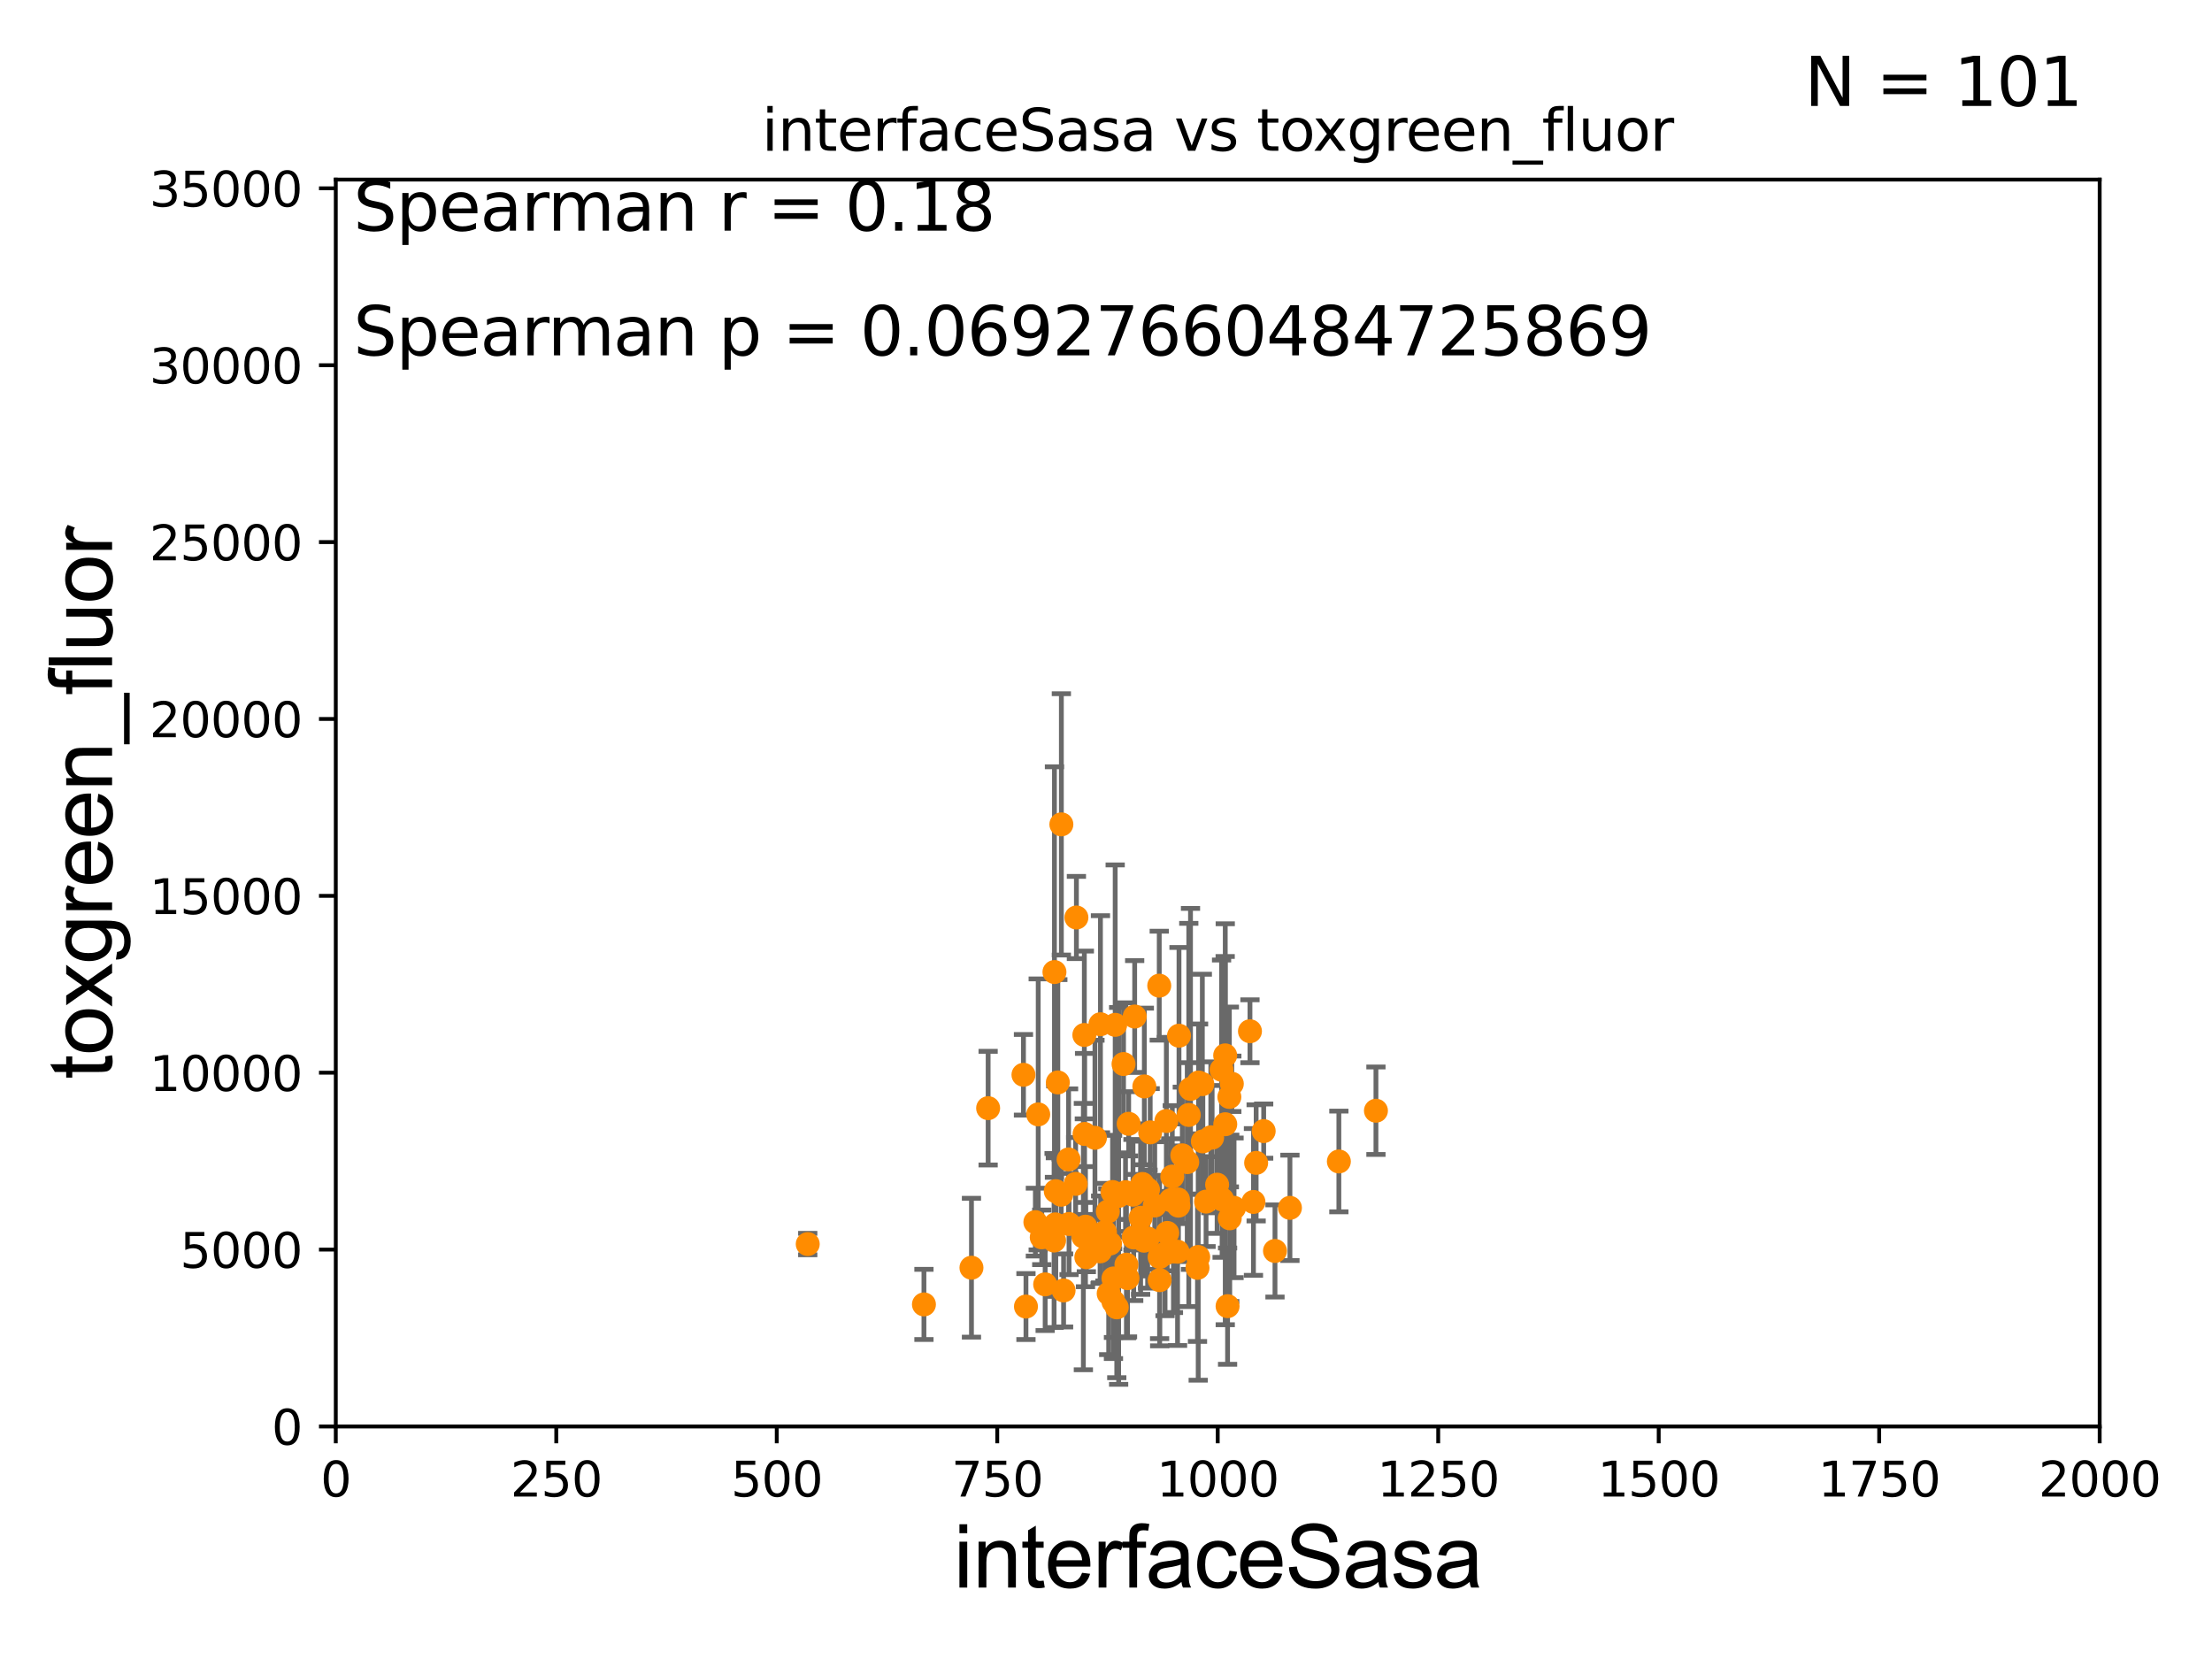 <?xml version="1.0" encoding="utf-8" standalone="no"?>
<!DOCTYPE svg PUBLIC "-//W3C//DTD SVG 1.1//EN"
  "http://www.w3.org/Graphics/SVG/1.1/DTD/svg11.dtd">
<svg xmlns:xlink="http://www.w3.org/1999/xlink" width="460.8pt" height="345.6pt" viewBox="0 0 460.8 345.6" xmlns="http://www.w3.org/2000/svg" version="1.1">
 <defs>
  <style type="text/css">*{stroke-linejoin: round; stroke-linecap: butt}</style>
 </defs>
 <g id="figure_1">
  <g id="patch_1">
   <path d="M 0 345.6 
L 460.8 345.6 
L 460.8 0 
L 0 0 
z
" style="fill: #ffffff"/>
  </g>
  <g id="axes_1">
   <g id="patch_2">
    <path d="M 69.95 297.16 
L 437.4 297.16 
L 437.4 37.411 
L 69.95 37.411 
z
" style="fill: #ffffff"/>
   </g>
   <g id="PathCollection_1">
    <defs>
     <path id="m6a70ad3ef2" d="M 0 1.118 
C 0.297 1.118 0.581 1 0.791 0.791 
C 1 0.581 1.118 0.297 1.118 0 
C 1.118 -0.297 1 -0.581 0.791 -0.791 
C 0.581 -1 0.297 -1.118 0 -1.118 
C -0.297 -1.118 -0.581 -1 -0.791 -0.791 
C -1 -0.581 -1.118 -0.297 -1.118 0 
C -1.118 0.297 -1 0.581 -0.791 0.791 
C -0.581 1 -0.297 1.118 0 1.118 
z
" style="stroke: #ff8c00"/>
    </defs>
    <g clip-path="url(#pc6e5b1059f)">
     <use xlink:href="#m6a70ad3ef2" x="244.45" y="260.709" style="fill: #ff8c00; stroke: #ff8c00"/>
     <use xlink:href="#m6a70ad3ef2" x="232.313" y="213.495" style="fill: #ff8c00; stroke: #ff8c00"/>
     <use xlink:href="#m6a70ad3ef2" x="241.566" y="261.859" style="fill: #ff8c00; stroke: #ff8c00"/>
     <use xlink:href="#m6a70ad3ef2" x="234.656" y="263.45" style="fill: #ff8c00; stroke: #ff8c00"/>
     <use xlink:href="#m6a70ad3ef2" x="245.398" y="249.862" style="fill: #ff8c00; stroke: #ff8c00"/>
     <use xlink:href="#m6a70ad3ef2" x="252.235" y="236.923" style="fill: #ff8c00; stroke: #ff8c00"/>
     <use xlink:href="#m6a70ad3ef2" x="234.053" y="221.659" style="fill: #ff8c00; stroke: #ff8c00"/>
     <use xlink:href="#m6a70ad3ef2" x="245.306" y="260.756" style="fill: #ff8c00; stroke: #ff8c00"/>
     <use xlink:href="#m6a70ad3ef2" x="257.076" y="251.611" style="fill: #ff8c00; stroke: #ff8c00"/>
     <use xlink:href="#m6a70ad3ef2" x="230.186" y="256.681" style="fill: #ff8c00; stroke: #ff8c00"/>
     <use xlink:href="#m6a70ad3ef2" x="242.701" y="261.146" style="fill: #ff8c00; stroke: #ff8c00"/>
     <use xlink:href="#m6a70ad3ef2" x="229.172" y="260.679" style="fill: #ff8c00; stroke: #ff8c00"/>
     <use xlink:href="#m6a70ad3ef2" x="219.936" y="248.142" style="fill: #ff8c00; stroke: #ff8c00"/>
     <use xlink:href="#m6a70ad3ef2" x="230.961" y="269.472" style="fill: #ff8c00; stroke: #ff8c00"/>
     <use xlink:href="#m6a70ad3ef2" x="213.726" y="272.179" style="fill: #ff8c00; stroke: #ff8c00"/>
     <use xlink:href="#m6a70ad3ef2" x="239.15" y="247.821" style="fill: #ff8c00; stroke: #ff8c00"/>
     <use xlink:href="#m6a70ad3ef2" x="256.098" y="228.516" style="fill: #ff8c00; stroke: #ff8c00"/>
     <use xlink:href="#m6a70ad3ef2" x="255.242" y="234.2" style="fill: #ff8c00; stroke: #ff8c00"/>
     <use xlink:href="#m6a70ad3ef2" x="251.244" y="250.317" style="fill: #ff8c00; stroke: #ff8c00"/>
     <use xlink:href="#m6a70ad3ef2" x="249.459" y="264.12" style="fill: #ff8c00; stroke: #ff8c00"/>
     <use xlink:href="#m6a70ad3ef2" x="252.508" y="236.99" style="fill: #ff8c00; stroke: #ff8c00"/>
     <use xlink:href="#m6a70ad3ef2" x="254.474" y="222.851" style="fill: #ff8c00; stroke: #ff8c00"/>
     <use xlink:href="#m6a70ad3ef2" x="216.278" y="232.152" style="fill: #ff8c00; stroke: #ff8c00"/>
     <use xlink:href="#m6a70ad3ef2" x="261.118" y="250.386" style="fill: #ff8c00; stroke: #ff8c00"/>
     <use xlink:href="#m6a70ad3ef2" x="221.064" y="248.887" style="fill: #ff8c00; stroke: #ff8c00"/>
     <use xlink:href="#m6a70ad3ef2" x="239.605" y="235.889" style="fill: #ff8c00; stroke: #ff8c00"/>
     <use xlink:href="#m6a70ad3ef2" x="192.473" y="271.733" style="fill: #ff8c00; stroke: #ff8c00"/>
     <use xlink:href="#m6a70ad3ef2" x="256.611" y="225.769" style="fill: #ff8c00; stroke: #ff8c00"/>
     <use xlink:href="#m6a70ad3ef2" x="217.727" y="267.558" style="fill: #ff8c00; stroke: #ff8c00"/>
     <use xlink:href="#m6a70ad3ef2" x="231.769" y="248.322" style="fill: #ff8c00; stroke: #ff8c00"/>
     <use xlink:href="#m6a70ad3ef2" x="243.16" y="256.842" style="fill: #ff8c00; stroke: #ff8c00"/>
     <use xlink:href="#m6a70ad3ef2" x="231.955" y="271.177" style="fill: #ff8c00; stroke: #ff8c00"/>
     <use xlink:href="#m6a70ad3ef2" x="245.486" y="251.161" style="fill: #ff8c00; stroke: #ff8c00"/>
     <use xlink:href="#m6a70ad3ef2" x="236.374" y="211.764" style="fill: #ff8c00; stroke: #ff8c00"/>
     <use xlink:href="#m6a70ad3ef2" x="242.975" y="233.529" style="fill: #ff8c00; stroke: #ff8c00"/>
     <use xlink:href="#m6a70ad3ef2" x="243.884" y="250.006" style="fill: #ff8c00; stroke: #ff8c00"/>
     <use xlink:href="#m6a70ad3ef2" x="215.688" y="254.592" style="fill: #ff8c00; stroke: #ff8c00"/>
     <use xlink:href="#m6a70ad3ef2" x="225.888" y="215.601" style="fill: #ff8c00; stroke: #ff8c00"/>
     <use xlink:href="#m6a70ad3ef2" x="229.286" y="258.198" style="fill: #ff8c00; stroke: #ff8c00"/>
     <use xlink:href="#m6a70ad3ef2" x="253.548" y="246.792" style="fill: #ff8c00; stroke: #ff8c00"/>
     <use xlink:href="#m6a70ad3ef2" x="205.846" y="230.849" style="fill: #ff8c00; stroke: #ff8c00"/>
     <use xlink:href="#m6a70ad3ef2" x="240.553" y="251.131" style="fill: #ff8c00; stroke: #ff8c00"/>
     <use xlink:href="#m6a70ad3ef2" x="237.614" y="253.678" style="fill: #ff8c00; stroke: #ff8c00"/>
     <use xlink:href="#m6a70ad3ef2" x="286.633" y="231.383" style="fill: #ff8c00; stroke: #ff8c00"/>
     <use xlink:href="#m6a70ad3ef2" x="250.469" y="225.845" style="fill: #ff8c00; stroke: #ff8c00"/>
     <use xlink:href="#m6a70ad3ef2" x="226.124" y="255.538" style="fill: #ff8c00; stroke: #ff8c00"/>
     <use xlink:href="#m6a70ad3ef2" x="229.245" y="213.369" style="fill: #ff8c00; stroke: #ff8c00"/>
     <use xlink:href="#m6a70ad3ef2" x="228.099" y="237.021" style="fill: #ff8c00; stroke: #ff8c00"/>
     <use xlink:href="#m6a70ad3ef2" x="241.492" y="205.333" style="fill: #ff8c00; stroke: #ff8c00"/>
     <use xlink:href="#m6a70ad3ef2" x="219.585" y="258.424" style="fill: #ff8c00; stroke: #ff8c00"/>
     <use xlink:href="#m6a70ad3ef2" x="217.016" y="257.759" style="fill: #ff8c00; stroke: #ff8c00"/>
     <use xlink:href="#m6a70ad3ef2" x="220.367" y="225.489" style="fill: #ff8c00; stroke: #ff8c00"/>
     <use xlink:href="#m6a70ad3ef2" x="249.609" y="261.854" style="fill: #ff8c00; stroke: #ff8c00"/>
     <use xlink:href="#m6a70ad3ef2" x="232.644" y="272.345" style="fill: #ff8c00; stroke: #ff8c00"/>
     <use xlink:href="#m6a70ad3ef2" x="222.699" y="254.981" style="fill: #ff8c00; stroke: #ff8c00"/>
     <use xlink:href="#m6a70ad3ef2" x="255.227" y="219.854" style="fill: #ff8c00; stroke: #ff8c00"/>
     <use xlink:href="#m6a70ad3ef2" x="234.467" y="248.354" style="fill: #ff8c00; stroke: #ff8c00"/>
     <use xlink:href="#m6a70ad3ef2" x="233.033" y="249.127" style="fill: #ff8c00; stroke: #ff8c00"/>
     <use xlink:href="#m6a70ad3ef2" x="239.074" y="257.985" style="fill: #ff8c00; stroke: #ff8c00"/>
     <use xlink:href="#m6a70ad3ef2" x="226.304" y="261.901" style="fill: #ff8c00; stroke: #ff8c00"/>
     <use xlink:href="#m6a70ad3ef2" x="254.584" y="249.864" style="fill: #ff8c00; stroke: #ff8c00"/>
     <use xlink:href="#m6a70ad3ef2" x="225.686" y="257.602" style="fill: #ff8c00; stroke: #ff8c00"/>
     <use xlink:href="#m6a70ad3ef2" x="224.073" y="246.623" style="fill: #ff8c00; stroke: #ff8c00"/>
     <use xlink:href="#m6a70ad3ef2" x="236.023" y="248.882" style="fill: #ff8c00; stroke: #ff8c00"/>
     <use xlink:href="#m6a70ad3ef2" x="234.88" y="266.262" style="fill: #ff8c00; stroke: #ff8c00"/>
     <use xlink:href="#m6a70ad3ef2" x="249.681" y="225.511" style="fill: #ff8c00; stroke: #ff8c00"/>
     <use xlink:href="#m6a70ad3ef2" x="265.604" y="260.596" style="fill: #ff8c00; stroke: #ff8c00"/>
     <use xlink:href="#m6a70ad3ef2" x="231.24" y="259.046" style="fill: #ff8c00; stroke: #ff8c00"/>
     <use xlink:href="#m6a70ad3ef2" x="226.175" y="256.539" style="fill: #ff8c00; stroke: #ff8c00"/>
     <use xlink:href="#m6a70ad3ef2" x="247.645" y="232.266" style="fill: #ff8c00; stroke: #ff8c00"/>
     <use xlink:href="#m6a70ad3ef2" x="230.783" y="252.383" style="fill: #ff8c00; stroke: #ff8c00"/>
     <use xlink:href="#m6a70ad3ef2" x="202.373" y="264.086" style="fill: #ff8c00; stroke: #ff8c00"/>
     <use xlink:href="#m6a70ad3ef2" x="213.208" y="223.899" style="fill: #ff8c00; stroke: #ff8c00"/>
     <use xlink:href="#m6a70ad3ef2" x="246.297" y="240.679" style="fill: #ff8c00; stroke: #ff8c00"/>
     <use xlink:href="#m6a70ad3ef2" x="255.727" y="272.098" style="fill: #ff8c00; stroke: #ff8c00"/>
     <use xlink:href="#m6a70ad3ef2" x="250.576" y="237.771" style="fill: #ff8c00; stroke: #ff8c00"/>
     <use xlink:href="#m6a70ad3ef2" x="219.662" y="202.496" style="fill: #ff8c00; stroke: #ff8c00"/>
     <use xlink:href="#m6a70ad3ef2" x="261.678" y="242.248" style="fill: #ff8c00; stroke: #ff8c00"/>
     <use xlink:href="#m6a70ad3ef2" x="222.605" y="241.531" style="fill: #ff8c00; stroke: #ff8c00"/>
     <use xlink:href="#m6a70ad3ef2" x="247.325" y="242.094" style="fill: #ff8c00; stroke: #ff8c00"/>
     <use xlink:href="#m6a70ad3ef2" x="256.179" y="253.797" style="fill: #ff8c00; stroke: #ff8c00"/>
     <use xlink:href="#m6a70ad3ef2" x="248.003" y="226.84" style="fill: #ff8c00; stroke: #ff8c00"/>
     <use xlink:href="#m6a70ad3ef2" x="263.247" y="235.629" style="fill: #ff8c00; stroke: #ff8c00"/>
     <use xlink:href="#m6a70ad3ef2" x="238.321" y="258.457" style="fill: #ff8c00; stroke: #ff8c00"/>
     <use xlink:href="#m6a70ad3ef2" x="168.267" y="259.164" style="fill: #ff8c00; stroke: #ff8c00"/>
     <use xlink:href="#m6a70ad3ef2" x="225.936" y="236.223" style="fill: #ff8c00; stroke: #ff8c00"/>
     <use xlink:href="#m6a70ad3ef2" x="237.972" y="246.646" style="fill: #ff8c00; stroke: #ff8c00"/>
     <use xlink:href="#m6a70ad3ef2" x="238.387" y="226.326" style="fill: #ff8c00; stroke: #ff8c00"/>
     <use xlink:href="#m6a70ad3ef2" x="245.608" y="215.756" style="fill: #ff8c00; stroke: #ff8c00"/>
     <use xlink:href="#m6a70ad3ef2" x="260.39" y="214.828" style="fill: #ff8c00; stroke: #ff8c00"/>
     <use xlink:href="#m6a70ad3ef2" x="244.209" y="245.101" style="fill: #ff8c00; stroke: #ff8c00"/>
     <use xlink:href="#m6a70ad3ef2" x="236.172" y="257.788" style="fill: #ff8c00; stroke: #ff8c00"/>
     <use xlink:href="#m6a70ad3ef2" x="221.567" y="268.824" style="fill: #ff8c00; stroke: #ff8c00"/>
     <use xlink:href="#m6a70ad3ef2" x="278.91" y="241.954" style="fill: #ff8c00; stroke: #ff8c00"/>
     <use xlink:href="#m6a70ad3ef2" x="268.718" y="251.617" style="fill: #ff8c00; stroke: #ff8c00"/>
     <use xlink:href="#m6a70ad3ef2" x="235.121" y="234.109" style="fill: #ff8c00; stroke: #ff8c00"/>
     <use xlink:href="#m6a70ad3ef2" x="221.102" y="171.731" style="fill: #ff8c00; stroke: #ff8c00"/>
     <use xlink:href="#m6a70ad3ef2" x="241.582" y="266.676" style="fill: #ff8c00; stroke: #ff8c00"/>
     <use xlink:href="#m6a70ad3ef2" x="231.953" y="266.327" style="fill: #ff8c00; stroke: #ff8c00"/>
     <use xlink:href="#m6a70ad3ef2" x="224.235" y="191.134" style="fill: #ff8c00; stroke: #ff8c00"/>
     <use xlink:href="#m6a70ad3ef2" x="219.853" y="255.063" style="fill: #ff8c00; stroke: #ff8c00"/>
    </g>
   </g>
   <g id="matplotlib.axis_1">
    <g id="xtick_1">
     <g id="line2d_1">
      <defs>
       <path id="m3c4ff548f1" d="M 0 0 
L 0 3.5 
" style="stroke: #000000; stroke-width: 0.8"/>
      </defs>
      <g>
       <use xlink:href="#m3c4ff548f1" x="69.95" y="297.16" style="stroke: #000000; stroke-width: 0.8"/>
      </g>
     </g>
     <g id="text_1">
      <!-- 0 -->
      <g transform="translate(66.769 311.758)scale(0.1 -0.1)">
       <defs>
        <path id="DejaVuSans-30" d="M 2034 4250 
Q 1547 4250 1301 3770 
Q 1056 3291 1056 2328 
Q 1056 1369 1301 889 
Q 1547 409 2034 409 
Q 2525 409 2770 889 
Q 3016 1369 3016 2328 
Q 3016 3291 2770 3770 
Q 2525 4250 2034 4250 
z
M 2034 4750 
Q 2819 4750 3233 4129 
Q 3647 3509 3647 2328 
Q 3647 1150 3233 529 
Q 2819 -91 2034 -91 
Q 1250 -91 836 529 
Q 422 1150 422 2328 
Q 422 3509 836 4129 
Q 1250 4750 2034 4750 
z
" transform="scale(0.016)"/>
       </defs>
       <use xlink:href="#DejaVuSans-30"/>
      </g>
     </g>
    </g>
    <g id="xtick_2">
     <g id="line2d_2">
      <g>
       <use xlink:href="#m3c4ff548f1" x="115.881" y="297.16" style="stroke: #000000; stroke-width: 0.8"/>
      </g>
     </g>
     <g id="text_2">
      <!-- 250 -->
      <g transform="translate(106.338 311.758)scale(0.1 -0.1)">
       <defs>
        <path id="DejaVuSans-32" d="M 1228 531 
L 3431 531 
L 3431 0 
L 469 0 
L 469 531 
Q 828 903 1448 1529 
Q 2069 2156 2228 2338 
Q 2531 2678 2651 2914 
Q 2772 3150 2772 3378 
Q 2772 3750 2511 3984 
Q 2250 4219 1831 4219 
Q 1534 4219 1204 4116 
Q 875 4013 500 3803 
L 500 4441 
Q 881 4594 1212 4672 
Q 1544 4750 1819 4750 
Q 2544 4750 2975 4387 
Q 3406 4025 3406 3419 
Q 3406 3131 3298 2873 
Q 3191 2616 2906 2266 
Q 2828 2175 2409 1742 
Q 1991 1309 1228 531 
z
" transform="scale(0.016)"/>
        <path id="DejaVuSans-35" d="M 691 4666 
L 3169 4666 
L 3169 4134 
L 1269 4134 
L 1269 2991 
Q 1406 3038 1543 3061 
Q 1681 3084 1819 3084 
Q 2600 3084 3056 2656 
Q 3513 2228 3513 1497 
Q 3513 744 3044 326 
Q 2575 -91 1722 -91 
Q 1428 -91 1123 -41 
Q 819 9 494 109 
L 494 744 
Q 775 591 1075 516 
Q 1375 441 1709 441 
Q 2250 441 2565 725 
Q 2881 1009 2881 1497 
Q 2881 1984 2565 2268 
Q 2250 2553 1709 2553 
Q 1456 2553 1204 2497 
Q 953 2441 691 2322 
L 691 4666 
z
" transform="scale(0.016)"/>
       </defs>
       <use xlink:href="#DejaVuSans-32"/>
       <use xlink:href="#DejaVuSans-35" x="63.623"/>
       <use xlink:href="#DejaVuSans-30" x="127.246"/>
      </g>
     </g>
    </g>
    <g id="xtick_3">
     <g id="line2d_3">
      <g>
       <use xlink:href="#m3c4ff548f1" x="161.812" y="297.16" style="stroke: #000000; stroke-width: 0.8"/>
      </g>
     </g>
     <g id="text_3">
      <!-- 500 -->
      <g transform="translate(152.269 311.758)scale(0.1 -0.1)">
       <use xlink:href="#DejaVuSans-35"/>
       <use xlink:href="#DejaVuSans-30" x="63.623"/>
       <use xlink:href="#DejaVuSans-30" x="127.246"/>
      </g>
     </g>
    </g>
    <g id="xtick_4">
     <g id="line2d_4">
      <g>
       <use xlink:href="#m3c4ff548f1" x="207.744" y="297.16" style="stroke: #000000; stroke-width: 0.8"/>
      </g>
     </g>
     <g id="text_4">
      <!-- 750 -->
      <g transform="translate(198.2 311.758)scale(0.1 -0.1)">
       <defs>
        <path id="DejaVuSans-37" d="M 525 4666 
L 3525 4666 
L 3525 4397 
L 1831 0 
L 1172 0 
L 2766 4134 
L 525 4134 
L 525 4666 
z
" transform="scale(0.016)"/>
       </defs>
       <use xlink:href="#DejaVuSans-37"/>
       <use xlink:href="#DejaVuSans-35" x="63.623"/>
       <use xlink:href="#DejaVuSans-30" x="127.246"/>
      </g>
     </g>
    </g>
    <g id="xtick_5">
     <g id="line2d_5">
      <g>
       <use xlink:href="#m3c4ff548f1" x="253.675" y="297.16" style="stroke: #000000; stroke-width: 0.8"/>
      </g>
     </g>
     <g id="text_5">
      <!-- 1000 -->
      <g transform="translate(240.95 311.758)scale(0.1 -0.1)">
       <defs>
        <path id="DejaVuSans-31" d="M 794 531 
L 1825 531 
L 1825 4091 
L 703 3866 
L 703 4441 
L 1819 4666 
L 2450 4666 
L 2450 531 
L 3481 531 
L 3481 0 
L 794 0 
L 794 531 
z
" transform="scale(0.016)"/>
       </defs>
       <use xlink:href="#DejaVuSans-31"/>
       <use xlink:href="#DejaVuSans-30" x="63.623"/>
       <use xlink:href="#DejaVuSans-30" x="127.246"/>
       <use xlink:href="#DejaVuSans-30" x="190.869"/>
      </g>
     </g>
    </g>
    <g id="xtick_6">
     <g id="line2d_6">
      <g>
       <use xlink:href="#m3c4ff548f1" x="299.606" y="297.16" style="stroke: #000000; stroke-width: 0.8"/>
      </g>
     </g>
     <g id="text_6">
      <!-- 1250 -->
      <g transform="translate(286.881 311.758)scale(0.1 -0.1)">
       <use xlink:href="#DejaVuSans-31"/>
       <use xlink:href="#DejaVuSans-32" x="63.623"/>
       <use xlink:href="#DejaVuSans-35" x="127.246"/>
       <use xlink:href="#DejaVuSans-30" x="190.869"/>
      </g>
     </g>
    </g>
    <g id="xtick_7">
     <g id="line2d_7">
      <g>
       <use xlink:href="#m3c4ff548f1" x="345.538" y="297.16" style="stroke: #000000; stroke-width: 0.8"/>
      </g>
     </g>
     <g id="text_7">
      <!-- 1500 -->
      <g transform="translate(332.812 311.758)scale(0.1 -0.1)">
       <use xlink:href="#DejaVuSans-31"/>
       <use xlink:href="#DejaVuSans-35" x="63.623"/>
       <use xlink:href="#DejaVuSans-30" x="127.246"/>
       <use xlink:href="#DejaVuSans-30" x="190.869"/>
      </g>
     </g>
    </g>
    <g id="xtick_8">
     <g id="line2d_8">
      <g>
       <use xlink:href="#m3c4ff548f1" x="391.469" y="297.16" style="stroke: #000000; stroke-width: 0.8"/>
      </g>
     </g>
     <g id="text_8">
      <!-- 1750 -->
      <g transform="translate(378.744 311.758)scale(0.1 -0.1)">
       <use xlink:href="#DejaVuSans-31"/>
       <use xlink:href="#DejaVuSans-37" x="63.623"/>
       <use xlink:href="#DejaVuSans-35" x="127.246"/>
       <use xlink:href="#DejaVuSans-30" x="190.869"/>
      </g>
     </g>
    </g>
    <g id="xtick_9">
     <g id="line2d_9">
      <g>
       <use xlink:href="#m3c4ff548f1" x="437.4" y="297.16" style="stroke: #000000; stroke-width: 0.8"/>
      </g>
     </g>
     <g id="text_9">
      <!-- 2000 -->
      <g transform="translate(424.675 311.758)scale(0.1 -0.1)">
       <use xlink:href="#DejaVuSans-32"/>
       <use xlink:href="#DejaVuSans-30" x="63.623"/>
       <use xlink:href="#DejaVuSans-30" x="127.246"/>
       <use xlink:href="#DejaVuSans-30" x="190.869"/>
      </g>
     </g>
    </g>
    <g id="text_10">
     <!-- interfaceSasa -->
     <g transform="translate(198.646 330.722)scale(0.18 -0.18)">
      <defs>
       <path id="ArialMT-69" d="M 425 3934 
L 425 4581 
L 988 4581 
L 988 3934 
L 425 3934 
z
M 425 0 
L 425 3319 
L 988 3319 
L 988 0 
L 425 0 
z
" transform="scale(0.016)"/>
       <path id="ArialMT-6e" d="M 422 0 
L 422 3319 
L 928 3319 
L 928 2847 
Q 1294 3394 1984 3394 
Q 2284 3394 2536 3286 
Q 2788 3178 2913 3003 
Q 3038 2828 3088 2588 
Q 3119 2431 3119 2041 
L 3119 0 
L 2556 0 
L 2556 2019 
Q 2556 2363 2490 2533 
Q 2425 2703 2258 2804 
Q 2091 2906 1866 2906 
Q 1506 2906 1245 2678 
Q 984 2450 984 1813 
L 984 0 
L 422 0 
z
" transform="scale(0.016)"/>
       <path id="ArialMT-74" d="M 1650 503 
L 1731 6 
Q 1494 -44 1306 -44 
Q 1000 -44 831 53 
Q 663 150 594 308 
Q 525 466 525 972 
L 525 2881 
L 113 2881 
L 113 3319 
L 525 3319 
L 525 4141 
L 1084 4478 
L 1084 3319 
L 1650 3319 
L 1650 2881 
L 1084 2881 
L 1084 941 
Q 1084 700 1114 631 
Q 1144 563 1211 522 
Q 1278 481 1403 481 
Q 1497 481 1650 503 
z
" transform="scale(0.016)"/>
       <path id="ArialMT-65" d="M 2694 1069 
L 3275 997 
Q 3138 488 2766 206 
Q 2394 -75 1816 -75 
Q 1088 -75 661 373 
Q 234 822 234 1631 
Q 234 2469 665 2931 
Q 1097 3394 1784 3394 
Q 2450 3394 2872 2941 
Q 3294 2488 3294 1666 
Q 3294 1616 3291 1516 
L 816 1516 
Q 847 969 1125 678 
Q 1403 388 1819 388 
Q 2128 388 2347 550 
Q 2566 713 2694 1069 
z
M 847 1978 
L 2700 1978 
Q 2663 2397 2488 2606 
Q 2219 2931 1791 2931 
Q 1403 2931 1139 2672 
Q 875 2413 847 1978 
z
" transform="scale(0.016)"/>
       <path id="ArialMT-72" d="M 416 0 
L 416 3319 
L 922 3319 
L 922 2816 
Q 1116 3169 1280 3281 
Q 1444 3394 1641 3394 
Q 1925 3394 2219 3213 
L 2025 2691 
Q 1819 2813 1613 2813 
Q 1428 2813 1281 2702 
Q 1134 2591 1072 2394 
Q 978 2094 978 1738 
L 978 0 
L 416 0 
z
" transform="scale(0.016)"/>
       <path id="ArialMT-66" d="M 556 0 
L 556 2881 
L 59 2881 
L 59 3319 
L 556 3319 
L 556 3672 
Q 556 4006 616 4169 
Q 697 4388 901 4523 
Q 1106 4659 1475 4659 
Q 1713 4659 2000 4603 
L 1916 4113 
Q 1741 4144 1584 4144 
Q 1328 4144 1222 4034 
Q 1116 3925 1116 3625 
L 1116 3319 
L 1763 3319 
L 1763 2881 
L 1116 2881 
L 1116 0 
L 556 0 
z
" transform="scale(0.016)"/>
       <path id="ArialMT-61" d="M 2588 409 
Q 2275 144 1986 34 
Q 1697 -75 1366 -75 
Q 819 -75 525 192 
Q 231 459 231 875 
Q 231 1119 342 1320 
Q 453 1522 633 1644 
Q 813 1766 1038 1828 
Q 1203 1872 1538 1913 
Q 2219 1994 2541 2106 
Q 2544 2222 2544 2253 
Q 2544 2597 2384 2738 
Q 2169 2928 1744 2928 
Q 1347 2928 1158 2789 
Q 969 2650 878 2297 
L 328 2372 
Q 403 2725 575 2942 
Q 747 3159 1072 3276 
Q 1397 3394 1825 3394 
Q 2250 3394 2515 3294 
Q 2781 3194 2906 3042 
Q 3031 2891 3081 2659 
Q 3109 2516 3109 2141 
L 3109 1391 
Q 3109 606 3145 398 
Q 3181 191 3288 0 
L 2700 0 
Q 2613 175 2588 409 
z
M 2541 1666 
Q 2234 1541 1622 1453 
Q 1275 1403 1131 1340 
Q 988 1278 909 1158 
Q 831 1038 831 891 
Q 831 666 1001 516 
Q 1172 366 1500 366 
Q 1825 366 2078 508 
Q 2331 650 2450 897 
Q 2541 1088 2541 1459 
L 2541 1666 
z
" transform="scale(0.016)"/>
       <path id="ArialMT-63" d="M 2588 1216 
L 3141 1144 
Q 3050 572 2676 248 
Q 2303 -75 1759 -75 
Q 1078 -75 664 370 
Q 250 816 250 1647 
Q 250 2184 428 2587 
Q 606 2991 970 3192 
Q 1334 3394 1763 3394 
Q 2303 3394 2647 3120 
Q 2991 2847 3088 2344 
L 2541 2259 
Q 2463 2594 2264 2762 
Q 2066 2931 1784 2931 
Q 1359 2931 1093 2626 
Q 828 2322 828 1663 
Q 828 994 1084 691 
Q 1341 388 1753 388 
Q 2084 388 2306 591 
Q 2528 794 2588 1216 
z
" transform="scale(0.016)"/>
       <path id="ArialMT-53" d="M 288 1472 
L 859 1522 
Q 900 1178 1048 958 
Q 1197 738 1509 602 
Q 1822 466 2213 466 
Q 2559 466 2825 569 
Q 3091 672 3220 851 
Q 3350 1031 3350 1244 
Q 3350 1459 3225 1620 
Q 3100 1781 2813 1891 
Q 2628 1963 1997 2114 
Q 1366 2266 1113 2400 
Q 784 2572 623 2826 
Q 463 3081 463 3397 
Q 463 3744 659 4045 
Q 856 4347 1234 4503 
Q 1613 4659 2075 4659 
Q 2584 4659 2973 4495 
Q 3363 4331 3572 4012 
Q 3781 3694 3797 3291 
L 3216 3247 
Q 3169 3681 2898 3903 
Q 2628 4125 2100 4125 
Q 1550 4125 1298 3923 
Q 1047 3722 1047 3438 
Q 1047 3191 1225 3031 
Q 1400 2872 2139 2705 
Q 2878 2538 3153 2413 
Q 3553 2228 3743 1945 
Q 3934 1663 3934 1294 
Q 3934 928 3725 604 
Q 3516 281 3123 101 
Q 2731 -78 2241 -78 
Q 1619 -78 1198 103 
Q 778 284 539 648 
Q 300 1013 288 1472 
z
" transform="scale(0.016)"/>
       <path id="ArialMT-73" d="M 197 991 
L 753 1078 
Q 800 744 1014 566 
Q 1228 388 1613 388 
Q 2000 388 2187 545 
Q 2375 703 2375 916 
Q 2375 1106 2209 1216 
Q 2094 1291 1634 1406 
Q 1016 1563 777 1677 
Q 538 1791 414 1992 
Q 291 2194 291 2438 
Q 291 2659 392 2848 
Q 494 3038 669 3163 
Q 800 3259 1026 3326 
Q 1253 3394 1513 3394 
Q 1903 3394 2198 3281 
Q 2494 3169 2634 2976 
Q 2775 2784 2828 2463 
L 2278 2388 
Q 2241 2644 2061 2787 
Q 1881 2931 1553 2931 
Q 1166 2931 1000 2803 
Q 834 2675 834 2503 
Q 834 2394 903 2306 
Q 972 2216 1119 2156 
Q 1203 2125 1616 2013 
Q 2213 1853 2448 1751 
Q 2684 1650 2818 1456 
Q 2953 1263 2953 975 
Q 2953 694 2789 445 
Q 2625 197 2315 61 
Q 2006 -75 1616 -75 
Q 969 -75 630 194 
Q 291 463 197 991 
z
" transform="scale(0.016)"/>
      </defs>
      <use xlink:href="#ArialMT-69"/>
      <use xlink:href="#ArialMT-6e" x="22.217"/>
      <use xlink:href="#ArialMT-74" x="77.832"/>
      <use xlink:href="#ArialMT-65" x="105.615"/>
      <use xlink:href="#ArialMT-72" x="161.23"/>
      <use xlink:href="#ArialMT-66" x="194.531"/>
      <use xlink:href="#ArialMT-61" x="222.314"/>
      <use xlink:href="#ArialMT-63" x="277.93"/>
      <use xlink:href="#ArialMT-65" x="327.93"/>
      <use xlink:href="#ArialMT-53" x="383.545"/>
      <use xlink:href="#ArialMT-61" x="450.244"/>
      <use xlink:href="#ArialMT-73" x="505.859"/>
      <use xlink:href="#ArialMT-61" x="555.859"/>
     </g>
    </g>
   </g>
   <g id="matplotlib.axis_2">
    <g id="ytick_1">
     <g id="line2d_10">
      <defs>
       <path id="md6f18ac5cd" d="M 0 0 
L -3.5 0 
" style="stroke: #000000; stroke-width: 0.8"/>
      </defs>
      <g>
       <use xlink:href="#md6f18ac5cd" x="69.95" y="297.16" style="stroke: #000000; stroke-width: 0.8"/>
      </g>
     </g>
     <g id="text_11">
      <!-- 0 -->
      <g transform="translate(56.587 300.959)scale(0.1 -0.1)">
       <use xlink:href="#DejaVuSans-30"/>
      </g>
     </g>
    </g>
    <g id="ytick_2">
     <g id="line2d_11">
      <g>
       <use xlink:href="#md6f18ac5cd" x="69.95" y="260.313" style="stroke: #000000; stroke-width: 0.8"/>
      </g>
     </g>
     <g id="text_12">
      <!-- 5000 -->
      <g transform="translate(37.5 264.112)scale(0.1 -0.1)">
       <use xlink:href="#DejaVuSans-35"/>
       <use xlink:href="#DejaVuSans-30" x="63.623"/>
       <use xlink:href="#DejaVuSans-30" x="127.246"/>
       <use xlink:href="#DejaVuSans-30" x="190.869"/>
      </g>
     </g>
    </g>
    <g id="ytick_3">
     <g id="line2d_12">
      <g>
       <use xlink:href="#md6f18ac5cd" x="69.95" y="223.467" style="stroke: #000000; stroke-width: 0.8"/>
      </g>
     </g>
     <g id="text_13">
      <!-- 10000 -->
      <g transform="translate(31.137 227.266)scale(0.1 -0.1)">
       <use xlink:href="#DejaVuSans-31"/>
       <use xlink:href="#DejaVuSans-30" x="63.623"/>
       <use xlink:href="#DejaVuSans-30" x="127.246"/>
       <use xlink:href="#DejaVuSans-30" x="190.869"/>
       <use xlink:href="#DejaVuSans-30" x="254.492"/>
      </g>
     </g>
    </g>
    <g id="ytick_4">
     <g id="line2d_13">
      <g>
       <use xlink:href="#md6f18ac5cd" x="69.95" y="186.62" style="stroke: #000000; stroke-width: 0.8"/>
      </g>
     </g>
     <g id="text_14">
      <!-- 15000 -->
      <g transform="translate(31.137 190.419)scale(0.1 -0.1)">
       <use xlink:href="#DejaVuSans-31"/>
       <use xlink:href="#DejaVuSans-35" x="63.623"/>
       <use xlink:href="#DejaVuSans-30" x="127.246"/>
       <use xlink:href="#DejaVuSans-30" x="190.869"/>
       <use xlink:href="#DejaVuSans-30" x="254.492"/>
      </g>
     </g>
    </g>
    <g id="ytick_5">
     <g id="line2d_14">
      <g>
       <use xlink:href="#md6f18ac5cd" x="69.95" y="149.773" style="stroke: #000000; stroke-width: 0.8"/>
      </g>
     </g>
     <g id="text_15">
      <!-- 20000 -->
      <g transform="translate(31.137 153.572)scale(0.1 -0.1)">
       <use xlink:href="#DejaVuSans-32"/>
       <use xlink:href="#DejaVuSans-30" x="63.623"/>
       <use xlink:href="#DejaVuSans-30" x="127.246"/>
       <use xlink:href="#DejaVuSans-30" x="190.869"/>
       <use xlink:href="#DejaVuSans-30" x="254.492"/>
      </g>
     </g>
    </g>
    <g id="ytick_6">
     <g id="line2d_15">
      <g>
       <use xlink:href="#md6f18ac5cd" x="69.95" y="112.926" style="stroke: #000000; stroke-width: 0.8"/>
      </g>
     </g>
     <g id="text_16">
      <!-- 25000 -->
      <g transform="translate(31.137 116.726)scale(0.1 -0.1)">
       <use xlink:href="#DejaVuSans-32"/>
       <use xlink:href="#DejaVuSans-35" x="63.623"/>
       <use xlink:href="#DejaVuSans-30" x="127.246"/>
       <use xlink:href="#DejaVuSans-30" x="190.869"/>
       <use xlink:href="#DejaVuSans-30" x="254.492"/>
      </g>
     </g>
    </g>
    <g id="ytick_7">
     <g id="line2d_16">
      <g>
       <use xlink:href="#md6f18ac5cd" x="69.95" y="76.08" style="stroke: #000000; stroke-width: 0.8"/>
      </g>
     </g>
     <g id="text_17">
      <!-- 30000 -->
      <g transform="translate(31.137 79.879)scale(0.1 -0.1)">
       <defs>
        <path id="DejaVuSans-33" d="M 2597 2516 
Q 3050 2419 3304 2112 
Q 3559 1806 3559 1356 
Q 3559 666 3084 287 
Q 2609 -91 1734 -91 
Q 1441 -91 1130 -33 
Q 819 25 488 141 
L 488 750 
Q 750 597 1062 519 
Q 1375 441 1716 441 
Q 2309 441 2620 675 
Q 2931 909 2931 1356 
Q 2931 1769 2642 2001 
Q 2353 2234 1838 2234 
L 1294 2234 
L 1294 2753 
L 1863 2753 
Q 2328 2753 2575 2939 
Q 2822 3125 2822 3475 
Q 2822 3834 2567 4026 
Q 2313 4219 1838 4219 
Q 1578 4219 1281 4162 
Q 984 4106 628 3988 
L 628 4550 
Q 988 4650 1302 4700 
Q 1616 4750 1894 4750 
Q 2613 4750 3031 4423 
Q 3450 4097 3450 3541 
Q 3450 3153 3228 2886 
Q 3006 2619 2597 2516 
z
" transform="scale(0.016)"/>
       </defs>
       <use xlink:href="#DejaVuSans-33"/>
       <use xlink:href="#DejaVuSans-30" x="63.623"/>
       <use xlink:href="#DejaVuSans-30" x="127.246"/>
       <use xlink:href="#DejaVuSans-30" x="190.869"/>
       <use xlink:href="#DejaVuSans-30" x="254.492"/>
      </g>
     </g>
    </g>
    <g id="ytick_8">
     <g id="line2d_17">
      <g>
       <use xlink:href="#md6f18ac5cd" x="69.95" y="39.233" style="stroke: #000000; stroke-width: 0.8"/>
      </g>
     </g>
     <g id="text_18">
      <!-- 35000 -->
      <g transform="translate(31.137 43.032)scale(0.1 -0.1)">
       <use xlink:href="#DejaVuSans-33"/>
       <use xlink:href="#DejaVuSans-35" x="63.623"/>
       <use xlink:href="#DejaVuSans-30" x="127.246"/>
       <use xlink:href="#DejaVuSans-30" x="190.869"/>
       <use xlink:href="#DejaVuSans-30" x="254.492"/>
      </g>
     </g>
    </g>
    <g id="text_19">
     <!-- toxgreen_fluor -->
     <g transform="translate(23.349 224.818)rotate(-90)scale(0.18 -0.18)">
      <defs>
       <path id="ArialMT-6f" d="M 213 1659 
Q 213 2581 725 3025 
Q 1153 3394 1769 3394 
Q 2453 3394 2887 2945 
Q 3322 2497 3322 1706 
Q 3322 1066 3130 698 
Q 2938 331 2570 128 
Q 2203 -75 1769 -75 
Q 1072 -75 642 372 
Q 213 819 213 1659 
z
M 791 1659 
Q 791 1022 1069 705 
Q 1347 388 1769 388 
Q 2188 388 2466 706 
Q 2744 1025 2744 1678 
Q 2744 2294 2464 2611 
Q 2184 2928 1769 2928 
Q 1347 2928 1069 2612 
Q 791 2297 791 1659 
z
" transform="scale(0.016)"/>
       <path id="ArialMT-78" d="M 47 0 
L 1259 1725 
L 138 3319 
L 841 3319 
L 1350 2541 
Q 1494 2319 1581 2169 
Q 1719 2375 1834 2534 
L 2394 3319 
L 3066 3319 
L 1919 1756 
L 3153 0 
L 2463 0 
L 1781 1031 
L 1600 1309 
L 728 0 
L 47 0 
z
" transform="scale(0.016)"/>
       <path id="ArialMT-67" d="M 319 -275 
L 866 -356 
Q 900 -609 1056 -725 
Q 1266 -881 1628 -881 
Q 2019 -881 2231 -725 
Q 2444 -569 2519 -288 
Q 2563 -116 2559 434 
Q 2191 0 1641 0 
Q 956 0 581 494 
Q 206 988 206 1678 
Q 206 2153 378 2554 
Q 550 2956 876 3175 
Q 1203 3394 1644 3394 
Q 2231 3394 2613 2919 
L 2613 3319 
L 3131 3319 
L 3131 450 
Q 3131 -325 2973 -648 
Q 2816 -972 2473 -1159 
Q 2131 -1347 1631 -1347 
Q 1038 -1347 672 -1080 
Q 306 -813 319 -275 
z
M 784 1719 
Q 784 1066 1043 766 
Q 1303 466 1694 466 
Q 2081 466 2343 764 
Q 2606 1063 2606 1700 
Q 2606 2309 2336 2618 
Q 2066 2928 1684 2928 
Q 1309 2928 1046 2623 
Q 784 2319 784 1719 
z
" transform="scale(0.016)"/>
       <path id="ArialMT-5f" d="M -97 -1272 
L -97 -866 
L 3631 -866 
L 3631 -1272 
L -97 -1272 
z
" transform="scale(0.016)"/>
       <path id="ArialMT-6c" d="M 409 0 
L 409 4581 
L 972 4581 
L 972 0 
L 409 0 
z
" transform="scale(0.016)"/>
       <path id="ArialMT-75" d="M 2597 0 
L 2597 488 
Q 2209 -75 1544 -75 
Q 1250 -75 995 37 
Q 741 150 617 320 
Q 494 491 444 738 
Q 409 903 409 1263 
L 409 3319 
L 972 3319 
L 972 1478 
Q 972 1038 1006 884 
Q 1059 663 1231 536 
Q 1403 409 1656 409 
Q 1909 409 2131 539 
Q 2353 669 2445 892 
Q 2538 1116 2538 1541 
L 2538 3319 
L 3100 3319 
L 3100 0 
L 2597 0 
z
" transform="scale(0.016)"/>
      </defs>
      <use xlink:href="#ArialMT-74"/>
      <use xlink:href="#ArialMT-6f" x="27.783"/>
      <use xlink:href="#ArialMT-78" x="83.398"/>
      <use xlink:href="#ArialMT-67" x="133.398"/>
      <use xlink:href="#ArialMT-72" x="189.014"/>
      <use xlink:href="#ArialMT-65" x="222.314"/>
      <use xlink:href="#ArialMT-65" x="277.93"/>
      <use xlink:href="#ArialMT-6e" x="333.545"/>
      <use xlink:href="#ArialMT-5f" x="389.16"/>
      <use xlink:href="#ArialMT-66" x="444.775"/>
      <use xlink:href="#ArialMT-6c" x="472.559"/>
      <use xlink:href="#ArialMT-75" x="494.775"/>
      <use xlink:href="#ArialMT-6f" x="550.391"/>
      <use xlink:href="#ArialMT-72" x="606.006"/>
     </g>
    </g>
   </g>
   <g id="LineCollection_1">
    <path d="M 244.45 273.432 
L 244.45 247.986 
" clip-path="url(#pc6e5b1059f)" style="fill: none; stroke: #696969"/>
    <path d="M 232.313 246.811 
L 232.313 180.18 
" clip-path="url(#pc6e5b1059f)" style="fill: none; stroke: #696969"/>
    <path d="M 241.566 278.856 
L 241.566 244.861 
" clip-path="url(#pc6e5b1059f)" style="fill: none; stroke: #696969"/>
    <path d="M 234.656 278.687 
L 234.656 248.214 
" clip-path="url(#pc6e5b1059f)" style="fill: none; stroke: #696969"/>
    <path d="M 245.398 261.007 
L 245.398 238.717 
" clip-path="url(#pc6e5b1059f)" style="fill: none; stroke: #696969"/>
    <path d="M 252.235 252.64 
L 252.235 221.206 
" clip-path="url(#pc6e5b1059f)" style="fill: none; stroke: #696969"/>
    <path d="M 234.053 234.414 
L 234.053 208.905 
" clip-path="url(#pc6e5b1059f)" style="fill: none; stroke: #696969"/>
    <path d="M 245.306 280.282 
L 245.306 241.23 
" clip-path="url(#pc6e5b1059f)" style="fill: none; stroke: #696969"/>
    <path d="M 257.076 266.158 
L 257.076 237.064 
" clip-path="url(#pc6e5b1059f)" style="fill: none; stroke: #696969"/>
    <path d="M 230.186 266.84 
L 230.186 246.523 
" clip-path="url(#pc6e5b1059f)" style="fill: none; stroke: #696969"/>
    <path d="M 242.701 274.092 
L 242.701 248.199 
" clip-path="url(#pc6e5b1059f)" style="fill: none; stroke: #696969"/>
    <path d="M 229.172 267.358 
L 229.172 254 
" clip-path="url(#pc6e5b1059f)" style="fill: none; stroke: #696969"/>
    <path d="M 219.936 270.058 
L 219.936 226.225 
" clip-path="url(#pc6e5b1059f)" style="fill: none; stroke: #696969"/>
    <path d="M 230.961 282.186 
L 230.961 256.757 
" clip-path="url(#pc6e5b1059f)" style="fill: none; stroke: #696969"/>
    <path d="M 213.726 279.049 
L 213.726 265.309 
" clip-path="url(#pc6e5b1059f)" style="fill: none; stroke: #696969"/>
    <path d="M 239.15 251.897 
L 239.15 243.745 
" clip-path="url(#pc6e5b1059f)" style="fill: none; stroke: #696969"/>
    <path d="M 256.098 247.246 
L 256.098 209.785 
" clip-path="url(#pc6e5b1059f)" style="fill: none; stroke: #696969"/>
    <path d="M 255.242 275.962 
L 255.242 192.438 
" clip-path="url(#pc6e5b1059f)" style="fill: none; stroke: #696969"/>
    <path d="M 251.244 259.678 
L 251.244 240.956 
" clip-path="url(#pc6e5b1059f)" style="fill: none; stroke: #696969"/>
    <path d="M 249.459 279.447 
L 249.459 248.792 
" clip-path="url(#pc6e5b1059f)" style="fill: none; stroke: #696969"/>
    <path d="M 252.508 247.847 
L 252.508 226.134 
" clip-path="url(#pc6e5b1059f)" style="fill: none; stroke: #696969"/>
    <path d="M 254.474 245.715 
L 254.474 199.986 
" clip-path="url(#pc6e5b1059f)" style="fill: none; stroke: #696969"/>
    <path d="M 216.278 260.377 
L 216.278 203.926 
" clip-path="url(#pc6e5b1059f)" style="fill: none; stroke: #696969"/>
    <path d="M 261.118 265.673 
L 261.118 235.098 
" clip-path="url(#pc6e5b1059f)" style="fill: none; stroke: #696969"/>
    <path d="M 221.064 256.312 
L 221.064 241.462 
" clip-path="url(#pc6e5b1059f)" style="fill: none; stroke: #696969"/>
    <path d="M 239.605 244.995 
L 239.605 226.783 
" clip-path="url(#pc6e5b1059f)" style="fill: none; stroke: #696969"/>
    <path d="M 192.473 279.039 
L 192.473 264.427 
" clip-path="url(#pc6e5b1059f)" style="fill: none; stroke: #696969"/>
    <path d="M 256.611 231.542 
L 256.611 219.996 
" clip-path="url(#pc6e5b1059f)" style="fill: none; stroke: #696969"/>
    <path d="M 217.727 277.176 
L 217.727 257.94 
" clip-path="url(#pc6e5b1059f)" style="fill: none; stroke: #696969"/>
    <path d="M 231.769 260.136 
L 231.769 236.508 
" clip-path="url(#pc6e5b1059f)" style="fill: none; stroke: #696969"/>
    <path d="M 243.16 264.732 
L 243.16 248.952 
" clip-path="url(#pc6e5b1059f)" style="fill: none; stroke: #696969"/>
    <path d="M 231.955 278.616 
L 231.955 263.737 
" clip-path="url(#pc6e5b1059f)" style="fill: none; stroke: #696969"/>
    <path d="M 245.486 260.373 
L 245.486 241.949 
" clip-path="url(#pc6e5b1059f)" style="fill: none; stroke: #696969"/>
    <path d="M 236.374 223.408 
L 236.374 200.12 
" clip-path="url(#pc6e5b1059f)" style="fill: none; stroke: #696969"/>
    <path d="M 242.975 250.95 
L 242.975 216.107 
" clip-path="url(#pc6e5b1059f)" style="fill: none; stroke: #696969"/>
    <path d="M 243.884 262.788 
L 243.884 237.224 
" clip-path="url(#pc6e5b1059f)" style="fill: none; stroke: #696969"/>
    <path d="M 215.688 261.657 
L 215.688 247.527 
" clip-path="url(#pc6e5b1059f)" style="fill: none; stroke: #696969"/>
    <path d="M 225.888 233.076 
L 225.888 198.125 
" clip-path="url(#pc6e5b1059f)" style="fill: none; stroke: #696969"/>
    <path d="M 229.286 267.252 
L 229.286 249.143 
" clip-path="url(#pc6e5b1059f)" style="fill: none; stroke: #696969"/>
    <path d="M 253.548 256.93 
L 253.548 236.653 
" clip-path="url(#pc6e5b1059f)" style="fill: none; stroke: #696969"/>
    <path d="M 205.846 242.687 
L 205.846 219.01 
" clip-path="url(#pc6e5b1059f)" style="fill: none; stroke: #696969"/>
    <path d="M 240.553 264.42 
L 240.553 237.841 
" clip-path="url(#pc6e5b1059f)" style="fill: none; stroke: #696969"/>
    <path d="M 237.614 269.634 
L 237.614 237.722 
" clip-path="url(#pc6e5b1059f)" style="fill: none; stroke: #696969"/>
    <path d="M 286.633 240.494 
L 286.633 222.272 
" clip-path="url(#pc6e5b1059f)" style="fill: none; stroke: #696969"/>
    <path d="M 250.469 248.739 
L 250.469 202.95 
" clip-path="url(#pc6e5b1059f)" style="fill: none; stroke: #696969"/>
    <path d="M 226.124 268.048 
L 226.124 243.028 
" clip-path="url(#pc6e5b1059f)" style="fill: none; stroke: #696969"/>
    <path d="M 229.245 235.981 
L 229.245 190.757 
" clip-path="url(#pc6e5b1059f)" style="fill: none; stroke: #696969"/>
    <path d="M 228.099 257.334 
L 228.099 216.708 
" clip-path="url(#pc6e5b1059f)" style="fill: none; stroke: #696969"/>
    <path d="M 241.492 216.679 
L 241.492 193.986 
" clip-path="url(#pc6e5b1059f)" style="fill: none; stroke: #696969"/>
    <path d="M 219.585 276.549 
L 219.585 240.299 
" clip-path="url(#pc6e5b1059f)" style="fill: none; stroke: #696969"/>
    <path d="M 217.016 263.443 
L 217.016 252.075 
" clip-path="url(#pc6e5b1059f)" style="fill: none; stroke: #696969"/>
    <path d="M 220.367 246.909 
L 220.367 204.069 
" clip-path="url(#pc6e5b1059f)" style="fill: none; stroke: #696969"/>
    <path d="M 249.609 287.517 
L 249.609 236.191 
" clip-path="url(#pc6e5b1059f)" style="fill: none; stroke: #696969"/>
    <path d="M 232.644 286.998 
L 232.644 257.691 
" clip-path="url(#pc6e5b1059f)" style="fill: none; stroke: #696969"/>
    <path d="M 222.699 265.519 
L 222.699 244.442 
" clip-path="url(#pc6e5b1059f)" style="fill: none; stroke: #696969"/>
    <path d="M 255.227 240.451 
L 255.227 199.257 
" clip-path="url(#pc6e5b1059f)" style="fill: none; stroke: #696969"/>
    <path d="M 234.467 256.548 
L 234.467 240.16 
" clip-path="url(#pc6e5b1059f)" style="fill: none; stroke: #696969"/>
    <path d="M 233.033 288.383 
L 233.033 209.87 
" clip-path="url(#pc6e5b1059f)" style="fill: none; stroke: #696969"/>
    <path d="M 239.074 268.342 
L 239.074 247.629 
" clip-path="url(#pc6e5b1059f)" style="fill: none; stroke: #696969"/>
    <path d="M 226.304 264.918 
L 226.304 258.884 
" clip-path="url(#pc6e5b1059f)" style="fill: none; stroke: #696969"/>
    <path d="M 254.584 261.928 
L 254.584 237.801 
" clip-path="url(#pc6e5b1059f)" style="fill: none; stroke: #696969"/>
    <path d="M 225.686 285.345 
L 225.686 229.858 
" clip-path="url(#pc6e5b1059f)" style="fill: none; stroke: #696969"/>
    <path d="M 224.073 256.272 
L 224.073 236.974 
" clip-path="url(#pc6e5b1059f)" style="fill: none; stroke: #696969"/>
    <path d="M 236.023 260.387 
L 236.023 237.377 
" clip-path="url(#pc6e5b1059f)" style="fill: none; stroke: #696969"/>
    <path d="M 234.88 278.495 
L 234.88 254.03 
" clip-path="url(#pc6e5b1059f)" style="fill: none; stroke: #696969"/>
    <path d="M 249.681 237.704 
L 249.681 213.319 
" clip-path="url(#pc6e5b1059f)" style="fill: none; stroke: #696969"/>
    <path d="M 265.604 270.194 
L 265.604 250.998 
" clip-path="url(#pc6e5b1059f)" style="fill: none; stroke: #696969"/>
    <path d="M 231.24 270.079 
L 231.24 248.012 
" clip-path="url(#pc6e5b1059f)" style="fill: none; stroke: #696969"/>
    <path d="M 226.175 262.587 
L 226.175 250.49 
" clip-path="url(#pc6e5b1059f)" style="fill: none; stroke: #696969"/>
    <path d="M 247.645 272.18 
L 247.645 192.352 
" clip-path="url(#pc6e5b1059f)" style="fill: none; stroke: #696969"/>
    <path d="M 230.783 257.127 
L 230.783 247.64 
" clip-path="url(#pc6e5b1059f)" style="fill: none; stroke: #696969"/>
    <path d="M 202.373 278.547 
L 202.373 249.625 
" clip-path="url(#pc6e5b1059f)" style="fill: none; stroke: #696969"/>
    <path d="M 213.208 232.293 
L 213.208 215.504 
" clip-path="url(#pc6e5b1059f)" style="fill: none; stroke: #696969"/>
    <path d="M 246.297 254.889 
L 246.297 226.469 
" clip-path="url(#pc6e5b1059f)" style="fill: none; stroke: #696969"/>
    <path d="M 255.727 284.209 
L 255.727 259.987 
" clip-path="url(#pc6e5b1059f)" style="fill: none; stroke: #696969"/>
    <path d="M 250.576 248.754 
L 250.576 226.788 
" clip-path="url(#pc6e5b1059f)" style="fill: none; stroke: #696969"/>
    <path d="M 219.662 245.254 
L 219.662 159.739 
" clip-path="url(#pc6e5b1059f)" style="fill: none; stroke: #696969"/>
    <path d="M 261.678 254.347 
L 261.678 230.149 
" clip-path="url(#pc6e5b1059f)" style="fill: none; stroke: #696969"/>
    <path d="M 222.605 256.235 
L 222.605 226.827 
" clip-path="url(#pc6e5b1059f)" style="fill: none; stroke: #696969"/>
    <path d="M 247.325 262.813 
L 247.325 221.375 
" clip-path="url(#pc6e5b1059f)" style="fill: none; stroke: #696969"/>
    <path d="M 256.179 271.123 
L 256.179 236.47 
" clip-path="url(#pc6e5b1059f)" style="fill: none; stroke: #696969"/>
    <path d="M 248.003 264.439 
L 248.003 189.24 
" clip-path="url(#pc6e5b1059f)" style="fill: none; stroke: #696969"/>
    <path d="M 263.247 241.276 
L 263.247 229.981 
" clip-path="url(#pc6e5b1059f)" style="fill: none; stroke: #696969"/>
    <path d="M 238.321 265.805 
L 238.321 251.109 
" clip-path="url(#pc6e5b1059f)" style="fill: none; stroke: #696969"/>
    <path d="M 168.267 261.399 
L 168.267 256.928 
" clip-path="url(#pc6e5b1059f)" style="fill: none; stroke: #696969"/>
    <path d="M 225.936 252.999 
L 225.936 219.447 
" clip-path="url(#pc6e5b1059f)" style="fill: none; stroke: #696969"/>
    <path d="M 237.972 259.178 
L 237.972 234.115 
" clip-path="url(#pc6e5b1059f)" style="fill: none; stroke: #696969"/>
    <path d="M 238.387 242.64 
L 238.387 210.013 
" clip-path="url(#pc6e5b1059f)" style="fill: none; stroke: #696969"/>
    <path d="M 245.608 234.138 
L 245.608 197.374 
" clip-path="url(#pc6e5b1059f)" style="fill: none; stroke: #696969"/>
    <path d="M 260.39 221.381 
L 260.39 208.276 
" clip-path="url(#pc6e5b1059f)" style="fill: none; stroke: #696969"/>
    <path d="M 244.209 259.877 
L 244.209 230.325 
" clip-path="url(#pc6e5b1059f)" style="fill: none; stroke: #696969"/>
    <path d="M 236.172 270.931 
L 236.172 244.645 
" clip-path="url(#pc6e5b1059f)" style="fill: none; stroke: #696969"/>
    <path d="M 221.567 276.432 
L 221.567 261.216 
" clip-path="url(#pc6e5b1059f)" style="fill: none; stroke: #696969"/>
    <path d="M 278.91 252.443 
L 278.91 231.465 
" clip-path="url(#pc6e5b1059f)" style="fill: none; stroke: #696969"/>
    <path d="M 268.718 262.591 
L 268.718 240.644 
" clip-path="url(#pc6e5b1059f)" style="fill: none; stroke: #696969"/>
    <path d="M 235.121 240.797 
L 235.121 227.421 
" clip-path="url(#pc6e5b1059f)" style="fill: none; stroke: #696969"/>
    <path d="M 221.102 198.946 
L 221.102 144.515 
" clip-path="url(#pc6e5b1059f)" style="fill: none; stroke: #696969"/>
    <path d="M 241.582 280.362 
L 241.582 252.989 
" clip-path="url(#pc6e5b1059f)" style="fill: none; stroke: #696969"/>
    <path d="M 231.953 283.013 
L 231.953 249.641 
" clip-path="url(#pc6e5b1059f)" style="fill: none; stroke: #696969"/>
    <path d="M 224.235 199.702 
L 224.235 182.567 
" clip-path="url(#pc6e5b1059f)" style="fill: none; stroke: #696969"/>
    <path d="M 219.853 268.933 
L 219.853 241.194 
" clip-path="url(#pc6e5b1059f)" style="fill: none; stroke: #696969"/>
   </g>
   <g id="line2d_18">
    <defs>
     <path id="m3438c63aa9" d="M 2 0 
L -2 -0 
" style="stroke: #696969"/>
    </defs>
    <g clip-path="url(#pc6e5b1059f)">
     <use xlink:href="#m3438c63aa9" x="244.45" y="273.432" style="fill: #696969; stroke: #696969"/>
     <use xlink:href="#m3438c63aa9" x="232.313" y="246.811" style="fill: #696969; stroke: #696969"/>
     <use xlink:href="#m3438c63aa9" x="241.566" y="278.856" style="fill: #696969; stroke: #696969"/>
     <use xlink:href="#m3438c63aa9" x="234.656" y="278.687" style="fill: #696969; stroke: #696969"/>
     <use xlink:href="#m3438c63aa9" x="245.398" y="261.007" style="fill: #696969; stroke: #696969"/>
     <use xlink:href="#m3438c63aa9" x="252.235" y="252.64" style="fill: #696969; stroke: #696969"/>
     <use xlink:href="#m3438c63aa9" x="234.053" y="234.414" style="fill: #696969; stroke: #696969"/>
     <use xlink:href="#m3438c63aa9" x="245.306" y="280.282" style="fill: #696969; stroke: #696969"/>
     <use xlink:href="#m3438c63aa9" x="257.076" y="266.158" style="fill: #696969; stroke: #696969"/>
     <use xlink:href="#m3438c63aa9" x="230.186" y="266.84" style="fill: #696969; stroke: #696969"/>
     <use xlink:href="#m3438c63aa9" x="242.701" y="274.092" style="fill: #696969; stroke: #696969"/>
     <use xlink:href="#m3438c63aa9" x="229.172" y="267.358" style="fill: #696969; stroke: #696969"/>
     <use xlink:href="#m3438c63aa9" x="219.936" y="270.058" style="fill: #696969; stroke: #696969"/>
     <use xlink:href="#m3438c63aa9" x="230.961" y="282.186" style="fill: #696969; stroke: #696969"/>
     <use xlink:href="#m3438c63aa9" x="213.726" y="279.049" style="fill: #696969; stroke: #696969"/>
     <use xlink:href="#m3438c63aa9" x="239.15" y="251.897" style="fill: #696969; stroke: #696969"/>
     <use xlink:href="#m3438c63aa9" x="256.098" y="247.246" style="fill: #696969; stroke: #696969"/>
     <use xlink:href="#m3438c63aa9" x="255.242" y="275.962" style="fill: #696969; stroke: #696969"/>
     <use xlink:href="#m3438c63aa9" x="251.244" y="259.678" style="fill: #696969; stroke: #696969"/>
     <use xlink:href="#m3438c63aa9" x="249.459" y="279.447" style="fill: #696969; stroke: #696969"/>
     <use xlink:href="#m3438c63aa9" x="252.508" y="247.847" style="fill: #696969; stroke: #696969"/>
     <use xlink:href="#m3438c63aa9" x="254.474" y="245.715" style="fill: #696969; stroke: #696969"/>
     <use xlink:href="#m3438c63aa9" x="216.278" y="260.377" style="fill: #696969; stroke: #696969"/>
     <use xlink:href="#m3438c63aa9" x="261.118" y="265.673" style="fill: #696969; stroke: #696969"/>
     <use xlink:href="#m3438c63aa9" x="221.064" y="256.312" style="fill: #696969; stroke: #696969"/>
     <use xlink:href="#m3438c63aa9" x="239.605" y="244.995" style="fill: #696969; stroke: #696969"/>
     <use xlink:href="#m3438c63aa9" x="192.473" y="279.039" style="fill: #696969; stroke: #696969"/>
     <use xlink:href="#m3438c63aa9" x="256.611" y="231.542" style="fill: #696969; stroke: #696969"/>
     <use xlink:href="#m3438c63aa9" x="217.727" y="277.176" style="fill: #696969; stroke: #696969"/>
     <use xlink:href="#m3438c63aa9" x="231.769" y="260.136" style="fill: #696969; stroke: #696969"/>
     <use xlink:href="#m3438c63aa9" x="243.16" y="264.732" style="fill: #696969; stroke: #696969"/>
     <use xlink:href="#m3438c63aa9" x="231.955" y="278.616" style="fill: #696969; stroke: #696969"/>
     <use xlink:href="#m3438c63aa9" x="245.486" y="260.373" style="fill: #696969; stroke: #696969"/>
     <use xlink:href="#m3438c63aa9" x="236.374" y="223.408" style="fill: #696969; stroke: #696969"/>
     <use xlink:href="#m3438c63aa9" x="242.975" y="250.95" style="fill: #696969; stroke: #696969"/>
     <use xlink:href="#m3438c63aa9" x="243.884" y="262.788" style="fill: #696969; stroke: #696969"/>
     <use xlink:href="#m3438c63aa9" x="215.688" y="261.657" style="fill: #696969; stroke: #696969"/>
     <use xlink:href="#m3438c63aa9" x="225.888" y="233.076" style="fill: #696969; stroke: #696969"/>
     <use xlink:href="#m3438c63aa9" x="229.286" y="267.252" style="fill: #696969; stroke: #696969"/>
     <use xlink:href="#m3438c63aa9" x="253.548" y="256.93" style="fill: #696969; stroke: #696969"/>
     <use xlink:href="#m3438c63aa9" x="205.846" y="242.687" style="fill: #696969; stroke: #696969"/>
     <use xlink:href="#m3438c63aa9" x="240.553" y="264.42" style="fill: #696969; stroke: #696969"/>
     <use xlink:href="#m3438c63aa9" x="237.614" y="269.634" style="fill: #696969; stroke: #696969"/>
     <use xlink:href="#m3438c63aa9" x="286.633" y="240.494" style="fill: #696969; stroke: #696969"/>
     <use xlink:href="#m3438c63aa9" x="250.469" y="248.739" style="fill: #696969; stroke: #696969"/>
     <use xlink:href="#m3438c63aa9" x="226.124" y="268.048" style="fill: #696969; stroke: #696969"/>
     <use xlink:href="#m3438c63aa9" x="229.245" y="235.981" style="fill: #696969; stroke: #696969"/>
     <use xlink:href="#m3438c63aa9" x="228.099" y="257.334" style="fill: #696969; stroke: #696969"/>
     <use xlink:href="#m3438c63aa9" x="241.492" y="216.679" style="fill: #696969; stroke: #696969"/>
     <use xlink:href="#m3438c63aa9" x="219.585" y="276.549" style="fill: #696969; stroke: #696969"/>
     <use xlink:href="#m3438c63aa9" x="217.016" y="263.443" style="fill: #696969; stroke: #696969"/>
     <use xlink:href="#m3438c63aa9" x="220.367" y="246.909" style="fill: #696969; stroke: #696969"/>
     <use xlink:href="#m3438c63aa9" x="249.609" y="287.517" style="fill: #696969; stroke: #696969"/>
     <use xlink:href="#m3438c63aa9" x="232.644" y="286.998" style="fill: #696969; stroke: #696969"/>
     <use xlink:href="#m3438c63aa9" x="222.699" y="265.519" style="fill: #696969; stroke: #696969"/>
     <use xlink:href="#m3438c63aa9" x="255.227" y="240.451" style="fill: #696969; stroke: #696969"/>
     <use xlink:href="#m3438c63aa9" x="234.467" y="256.548" style="fill: #696969; stroke: #696969"/>
     <use xlink:href="#m3438c63aa9" x="233.033" y="288.383" style="fill: #696969; stroke: #696969"/>
     <use xlink:href="#m3438c63aa9" x="239.074" y="268.342" style="fill: #696969; stroke: #696969"/>
     <use xlink:href="#m3438c63aa9" x="226.304" y="264.918" style="fill: #696969; stroke: #696969"/>
     <use xlink:href="#m3438c63aa9" x="254.584" y="261.928" style="fill: #696969; stroke: #696969"/>
     <use xlink:href="#m3438c63aa9" x="225.686" y="285.345" style="fill: #696969; stroke: #696969"/>
     <use xlink:href="#m3438c63aa9" x="224.073" y="256.272" style="fill: #696969; stroke: #696969"/>
     <use xlink:href="#m3438c63aa9" x="236.023" y="260.387" style="fill: #696969; stroke: #696969"/>
     <use xlink:href="#m3438c63aa9" x="234.88" y="278.495" style="fill: #696969; stroke: #696969"/>
     <use xlink:href="#m3438c63aa9" x="249.681" y="237.704" style="fill: #696969; stroke: #696969"/>
     <use xlink:href="#m3438c63aa9" x="265.604" y="270.194" style="fill: #696969; stroke: #696969"/>
     <use xlink:href="#m3438c63aa9" x="231.24" y="270.079" style="fill: #696969; stroke: #696969"/>
     <use xlink:href="#m3438c63aa9" x="226.175" y="262.587" style="fill: #696969; stroke: #696969"/>
     <use xlink:href="#m3438c63aa9" x="247.645" y="272.18" style="fill: #696969; stroke: #696969"/>
     <use xlink:href="#m3438c63aa9" x="230.783" y="257.127" style="fill: #696969; stroke: #696969"/>
     <use xlink:href="#m3438c63aa9" x="202.373" y="278.547" style="fill: #696969; stroke: #696969"/>
     <use xlink:href="#m3438c63aa9" x="213.208" y="232.293" style="fill: #696969; stroke: #696969"/>
     <use xlink:href="#m3438c63aa9" x="246.297" y="254.889" style="fill: #696969; stroke: #696969"/>
     <use xlink:href="#m3438c63aa9" x="255.727" y="284.209" style="fill: #696969; stroke: #696969"/>
     <use xlink:href="#m3438c63aa9" x="250.576" y="248.754" style="fill: #696969; stroke: #696969"/>
     <use xlink:href="#m3438c63aa9" x="219.662" y="245.254" style="fill: #696969; stroke: #696969"/>
     <use xlink:href="#m3438c63aa9" x="261.678" y="254.347" style="fill: #696969; stroke: #696969"/>
     <use xlink:href="#m3438c63aa9" x="222.605" y="256.235" style="fill: #696969; stroke: #696969"/>
     <use xlink:href="#m3438c63aa9" x="247.325" y="262.813" style="fill: #696969; stroke: #696969"/>
     <use xlink:href="#m3438c63aa9" x="256.179" y="271.123" style="fill: #696969; stroke: #696969"/>
     <use xlink:href="#m3438c63aa9" x="248.003" y="264.439" style="fill: #696969; stroke: #696969"/>
     <use xlink:href="#m3438c63aa9" x="263.247" y="241.276" style="fill: #696969; stroke: #696969"/>
     <use xlink:href="#m3438c63aa9" x="238.321" y="265.805" style="fill: #696969; stroke: #696969"/>
     <use xlink:href="#m3438c63aa9" x="168.267" y="261.399" style="fill: #696969; stroke: #696969"/>
     <use xlink:href="#m3438c63aa9" x="225.936" y="252.999" style="fill: #696969; stroke: #696969"/>
     <use xlink:href="#m3438c63aa9" x="237.972" y="259.178" style="fill: #696969; stroke: #696969"/>
     <use xlink:href="#m3438c63aa9" x="238.387" y="242.64" style="fill: #696969; stroke: #696969"/>
     <use xlink:href="#m3438c63aa9" x="245.608" y="234.138" style="fill: #696969; stroke: #696969"/>
     <use xlink:href="#m3438c63aa9" x="260.39" y="221.381" style="fill: #696969; stroke: #696969"/>
     <use xlink:href="#m3438c63aa9" x="244.209" y="259.877" style="fill: #696969; stroke: #696969"/>
     <use xlink:href="#m3438c63aa9" x="236.172" y="270.931" style="fill: #696969; stroke: #696969"/>
     <use xlink:href="#m3438c63aa9" x="221.567" y="276.432" style="fill: #696969; stroke: #696969"/>
     <use xlink:href="#m3438c63aa9" x="278.91" y="252.443" style="fill: #696969; stroke: #696969"/>
     <use xlink:href="#m3438c63aa9" x="268.718" y="262.591" style="fill: #696969; stroke: #696969"/>
     <use xlink:href="#m3438c63aa9" x="235.121" y="240.797" style="fill: #696969; stroke: #696969"/>
     <use xlink:href="#m3438c63aa9" x="221.102" y="198.946" style="fill: #696969; stroke: #696969"/>
     <use xlink:href="#m3438c63aa9" x="241.582" y="280.362" style="fill: #696969; stroke: #696969"/>
     <use xlink:href="#m3438c63aa9" x="231.953" y="283.013" style="fill: #696969; stroke: #696969"/>
     <use xlink:href="#m3438c63aa9" x="224.235" y="199.702" style="fill: #696969; stroke: #696969"/>
     <use xlink:href="#m3438c63aa9" x="219.853" y="268.933" style="fill: #696969; stroke: #696969"/>
    </g>
   </g>
   <g id="line2d_19">
    <g clip-path="url(#pc6e5b1059f)">
     <use xlink:href="#m3438c63aa9" x="244.45" y="247.986" style="fill: #696969; stroke: #696969"/>
     <use xlink:href="#m3438c63aa9" x="232.313" y="180.18" style="fill: #696969; stroke: #696969"/>
     <use xlink:href="#m3438c63aa9" x="241.566" y="244.861" style="fill: #696969; stroke: #696969"/>
     <use xlink:href="#m3438c63aa9" x="234.656" y="248.214" style="fill: #696969; stroke: #696969"/>
     <use xlink:href="#m3438c63aa9" x="245.398" y="238.717" style="fill: #696969; stroke: #696969"/>
     <use xlink:href="#m3438c63aa9" x="252.235" y="221.206" style="fill: #696969; stroke: #696969"/>
     <use xlink:href="#m3438c63aa9" x="234.053" y="208.905" style="fill: #696969; stroke: #696969"/>
     <use xlink:href="#m3438c63aa9" x="245.306" y="241.23" style="fill: #696969; stroke: #696969"/>
     <use xlink:href="#m3438c63aa9" x="257.076" y="237.064" style="fill: #696969; stroke: #696969"/>
     <use xlink:href="#m3438c63aa9" x="230.186" y="246.523" style="fill: #696969; stroke: #696969"/>
     <use xlink:href="#m3438c63aa9" x="242.701" y="248.199" style="fill: #696969; stroke: #696969"/>
     <use xlink:href="#m3438c63aa9" x="229.172" y="254" style="fill: #696969; stroke: #696969"/>
     <use xlink:href="#m3438c63aa9" x="219.936" y="226.225" style="fill: #696969; stroke: #696969"/>
     <use xlink:href="#m3438c63aa9" x="230.961" y="256.757" style="fill: #696969; stroke: #696969"/>
     <use xlink:href="#m3438c63aa9" x="213.726" y="265.309" style="fill: #696969; stroke: #696969"/>
     <use xlink:href="#m3438c63aa9" x="239.15" y="243.745" style="fill: #696969; stroke: #696969"/>
     <use xlink:href="#m3438c63aa9" x="256.098" y="209.785" style="fill: #696969; stroke: #696969"/>
     <use xlink:href="#m3438c63aa9" x="255.242" y="192.438" style="fill: #696969; stroke: #696969"/>
     <use xlink:href="#m3438c63aa9" x="251.244" y="240.956" style="fill: #696969; stroke: #696969"/>
     <use xlink:href="#m3438c63aa9" x="249.459" y="248.792" style="fill: #696969; stroke: #696969"/>
     <use xlink:href="#m3438c63aa9" x="252.508" y="226.134" style="fill: #696969; stroke: #696969"/>
     <use xlink:href="#m3438c63aa9" x="254.474" y="199.986" style="fill: #696969; stroke: #696969"/>
     <use xlink:href="#m3438c63aa9" x="216.278" y="203.926" style="fill: #696969; stroke: #696969"/>
     <use xlink:href="#m3438c63aa9" x="261.118" y="235.098" style="fill: #696969; stroke: #696969"/>
     <use xlink:href="#m3438c63aa9" x="221.064" y="241.462" style="fill: #696969; stroke: #696969"/>
     <use xlink:href="#m3438c63aa9" x="239.605" y="226.783" style="fill: #696969; stroke: #696969"/>
     <use xlink:href="#m3438c63aa9" x="192.473" y="264.427" style="fill: #696969; stroke: #696969"/>
     <use xlink:href="#m3438c63aa9" x="256.611" y="219.996" style="fill: #696969; stroke: #696969"/>
     <use xlink:href="#m3438c63aa9" x="217.727" y="257.94" style="fill: #696969; stroke: #696969"/>
     <use xlink:href="#m3438c63aa9" x="231.769" y="236.508" style="fill: #696969; stroke: #696969"/>
     <use xlink:href="#m3438c63aa9" x="243.16" y="248.952" style="fill: #696969; stroke: #696969"/>
     <use xlink:href="#m3438c63aa9" x="231.955" y="263.737" style="fill: #696969; stroke: #696969"/>
     <use xlink:href="#m3438c63aa9" x="245.486" y="241.949" style="fill: #696969; stroke: #696969"/>
     <use xlink:href="#m3438c63aa9" x="236.374" y="200.12" style="fill: #696969; stroke: #696969"/>
     <use xlink:href="#m3438c63aa9" x="242.975" y="216.107" style="fill: #696969; stroke: #696969"/>
     <use xlink:href="#m3438c63aa9" x="243.884" y="237.224" style="fill: #696969; stroke: #696969"/>
     <use xlink:href="#m3438c63aa9" x="215.688" y="247.527" style="fill: #696969; stroke: #696969"/>
     <use xlink:href="#m3438c63aa9" x="225.888" y="198.125" style="fill: #696969; stroke: #696969"/>
     <use xlink:href="#m3438c63aa9" x="229.286" y="249.143" style="fill: #696969; stroke: #696969"/>
     <use xlink:href="#m3438c63aa9" x="253.548" y="236.653" style="fill: #696969; stroke: #696969"/>
     <use xlink:href="#m3438c63aa9" x="205.846" y="219.01" style="fill: #696969; stroke: #696969"/>
     <use xlink:href="#m3438c63aa9" x="240.553" y="237.841" style="fill: #696969; stroke: #696969"/>
     <use xlink:href="#m3438c63aa9" x="237.614" y="237.722" style="fill: #696969; stroke: #696969"/>
     <use xlink:href="#m3438c63aa9" x="286.633" y="222.272" style="fill: #696969; stroke: #696969"/>
     <use xlink:href="#m3438c63aa9" x="250.469" y="202.95" style="fill: #696969; stroke: #696969"/>
     <use xlink:href="#m3438c63aa9" x="226.124" y="243.028" style="fill: #696969; stroke: #696969"/>
     <use xlink:href="#m3438c63aa9" x="229.245" y="190.757" style="fill: #696969; stroke: #696969"/>
     <use xlink:href="#m3438c63aa9" x="228.099" y="216.708" style="fill: #696969; stroke: #696969"/>
     <use xlink:href="#m3438c63aa9" x="241.492" y="193.986" style="fill: #696969; stroke: #696969"/>
     <use xlink:href="#m3438c63aa9" x="219.585" y="240.299" style="fill: #696969; stroke: #696969"/>
     <use xlink:href="#m3438c63aa9" x="217.016" y="252.075" style="fill: #696969; stroke: #696969"/>
     <use xlink:href="#m3438c63aa9" x="220.367" y="204.069" style="fill: #696969; stroke: #696969"/>
     <use xlink:href="#m3438c63aa9" x="249.609" y="236.191" style="fill: #696969; stroke: #696969"/>
     <use xlink:href="#m3438c63aa9" x="232.644" y="257.691" style="fill: #696969; stroke: #696969"/>
     <use xlink:href="#m3438c63aa9" x="222.699" y="244.442" style="fill: #696969; stroke: #696969"/>
     <use xlink:href="#m3438c63aa9" x="255.227" y="199.257" style="fill: #696969; stroke: #696969"/>
     <use xlink:href="#m3438c63aa9" x="234.467" y="240.16" style="fill: #696969; stroke: #696969"/>
     <use xlink:href="#m3438c63aa9" x="233.033" y="209.87" style="fill: #696969; stroke: #696969"/>
     <use xlink:href="#m3438c63aa9" x="239.074" y="247.629" style="fill: #696969; stroke: #696969"/>
     <use xlink:href="#m3438c63aa9" x="226.304" y="258.884" style="fill: #696969; stroke: #696969"/>
     <use xlink:href="#m3438c63aa9" x="254.584" y="237.801" style="fill: #696969; stroke: #696969"/>
     <use xlink:href="#m3438c63aa9" x="225.686" y="229.858" style="fill: #696969; stroke: #696969"/>
     <use xlink:href="#m3438c63aa9" x="224.073" y="236.974" style="fill: #696969; stroke: #696969"/>
     <use xlink:href="#m3438c63aa9" x="236.023" y="237.377" style="fill: #696969; stroke: #696969"/>
     <use xlink:href="#m3438c63aa9" x="234.88" y="254.03" style="fill: #696969; stroke: #696969"/>
     <use xlink:href="#m3438c63aa9" x="249.681" y="213.319" style="fill: #696969; stroke: #696969"/>
     <use xlink:href="#m3438c63aa9" x="265.604" y="250.998" style="fill: #696969; stroke: #696969"/>
     <use xlink:href="#m3438c63aa9" x="231.24" y="248.012" style="fill: #696969; stroke: #696969"/>
     <use xlink:href="#m3438c63aa9" x="226.175" y="250.49" style="fill: #696969; stroke: #696969"/>
     <use xlink:href="#m3438c63aa9" x="247.645" y="192.352" style="fill: #696969; stroke: #696969"/>
     <use xlink:href="#m3438c63aa9" x="230.783" y="247.64" style="fill: #696969; stroke: #696969"/>
     <use xlink:href="#m3438c63aa9" x="202.373" y="249.625" style="fill: #696969; stroke: #696969"/>
     <use xlink:href="#m3438c63aa9" x="213.208" y="215.504" style="fill: #696969; stroke: #696969"/>
     <use xlink:href="#m3438c63aa9" x="246.297" y="226.469" style="fill: #696969; stroke: #696969"/>
     <use xlink:href="#m3438c63aa9" x="255.727" y="259.987" style="fill: #696969; stroke: #696969"/>
     <use xlink:href="#m3438c63aa9" x="250.576" y="226.788" style="fill: #696969; stroke: #696969"/>
     <use xlink:href="#m3438c63aa9" x="219.662" y="159.739" style="fill: #696969; stroke: #696969"/>
     <use xlink:href="#m3438c63aa9" x="261.678" y="230.149" style="fill: #696969; stroke: #696969"/>
     <use xlink:href="#m3438c63aa9" x="222.605" y="226.827" style="fill: #696969; stroke: #696969"/>
     <use xlink:href="#m3438c63aa9" x="247.325" y="221.375" style="fill: #696969; stroke: #696969"/>
     <use xlink:href="#m3438c63aa9" x="256.179" y="236.47" style="fill: #696969; stroke: #696969"/>
     <use xlink:href="#m3438c63aa9" x="248.003" y="189.24" style="fill: #696969; stroke: #696969"/>
     <use xlink:href="#m3438c63aa9" x="263.247" y="229.981" style="fill: #696969; stroke: #696969"/>
     <use xlink:href="#m3438c63aa9" x="238.321" y="251.109" style="fill: #696969; stroke: #696969"/>
     <use xlink:href="#m3438c63aa9" x="168.267" y="256.928" style="fill: #696969; stroke: #696969"/>
     <use xlink:href="#m3438c63aa9" x="225.936" y="219.447" style="fill: #696969; stroke: #696969"/>
     <use xlink:href="#m3438c63aa9" x="237.972" y="234.115" style="fill: #696969; stroke: #696969"/>
     <use xlink:href="#m3438c63aa9" x="238.387" y="210.013" style="fill: #696969; stroke: #696969"/>
     <use xlink:href="#m3438c63aa9" x="245.608" y="197.374" style="fill: #696969; stroke: #696969"/>
     <use xlink:href="#m3438c63aa9" x="260.39" y="208.276" style="fill: #696969; stroke: #696969"/>
     <use xlink:href="#m3438c63aa9" x="244.209" y="230.325" style="fill: #696969; stroke: #696969"/>
     <use xlink:href="#m3438c63aa9" x="236.172" y="244.645" style="fill: #696969; stroke: #696969"/>
     <use xlink:href="#m3438c63aa9" x="221.567" y="261.216" style="fill: #696969; stroke: #696969"/>
     <use xlink:href="#m3438c63aa9" x="278.91" y="231.465" style="fill: #696969; stroke: #696969"/>
     <use xlink:href="#m3438c63aa9" x="268.718" y="240.644" style="fill: #696969; stroke: #696969"/>
     <use xlink:href="#m3438c63aa9" x="235.121" y="227.421" style="fill: #696969; stroke: #696969"/>
     <use xlink:href="#m3438c63aa9" x="221.102" y="144.515" style="fill: #696969; stroke: #696969"/>
     <use xlink:href="#m3438c63aa9" x="241.582" y="252.989" style="fill: #696969; stroke: #696969"/>
     <use xlink:href="#m3438c63aa9" x="231.953" y="249.641" style="fill: #696969; stroke: #696969"/>
     <use xlink:href="#m3438c63aa9" x="224.235" y="182.567" style="fill: #696969; stroke: #696969"/>
     <use xlink:href="#m3438c63aa9" x="219.853" y="241.194" style="fill: #696969; stroke: #696969"/>
    </g>
   </g>
   <g id="line2d_20">
    <defs>
     <path id="mac7862ba49" d="M 0 2 
C 0.53 2 1.039 1.789 1.414 1.414 
C 1.789 1.039 2 0.53 2 0 
C 2 -0.53 1.789 -1.039 1.414 -1.414 
C 1.039 -1.789 0.53 -2 0 -2 
C -0.53 -2 -1.039 -1.789 -1.414 -1.414 
C -1.789 -1.039 -2 -0.53 -2 0 
C -2 0.53 -1.789 1.039 -1.414 1.414 
C -1.039 1.789 -0.53 2 0 2 
z
" style="stroke: #ff8c00"/>
    </defs>
    <g clip-path="url(#pc6e5b1059f)">
     <use xlink:href="#mac7862ba49" x="244.45" y="260.709" style="fill: #ff8c00; stroke: #ff8c00"/>
     <use xlink:href="#mac7862ba49" x="232.313" y="213.495" style="fill: #ff8c00; stroke: #ff8c00"/>
     <use xlink:href="#mac7862ba49" x="241.566" y="261.859" style="fill: #ff8c00; stroke: #ff8c00"/>
     <use xlink:href="#mac7862ba49" x="234.656" y="263.45" style="fill: #ff8c00; stroke: #ff8c00"/>
     <use xlink:href="#mac7862ba49" x="245.398" y="249.862" style="fill: #ff8c00; stroke: #ff8c00"/>
     <use xlink:href="#mac7862ba49" x="252.235" y="236.923" style="fill: #ff8c00; stroke: #ff8c00"/>
     <use xlink:href="#mac7862ba49" x="234.053" y="221.659" style="fill: #ff8c00; stroke: #ff8c00"/>
     <use xlink:href="#mac7862ba49" x="245.306" y="260.756" style="fill: #ff8c00; stroke: #ff8c00"/>
     <use xlink:href="#mac7862ba49" x="257.076" y="251.611" style="fill: #ff8c00; stroke: #ff8c00"/>
     <use xlink:href="#mac7862ba49" x="230.186" y="256.681" style="fill: #ff8c00; stroke: #ff8c00"/>
     <use xlink:href="#mac7862ba49" x="242.701" y="261.146" style="fill: #ff8c00; stroke: #ff8c00"/>
     <use xlink:href="#mac7862ba49" x="229.172" y="260.679" style="fill: #ff8c00; stroke: #ff8c00"/>
     <use xlink:href="#mac7862ba49" x="219.936" y="248.142" style="fill: #ff8c00; stroke: #ff8c00"/>
     <use xlink:href="#mac7862ba49" x="230.961" y="269.472" style="fill: #ff8c00; stroke: #ff8c00"/>
     <use xlink:href="#mac7862ba49" x="213.726" y="272.179" style="fill: #ff8c00; stroke: #ff8c00"/>
     <use xlink:href="#mac7862ba49" x="239.15" y="247.821" style="fill: #ff8c00; stroke: #ff8c00"/>
     <use xlink:href="#mac7862ba49" x="256.098" y="228.516" style="fill: #ff8c00; stroke: #ff8c00"/>
     <use xlink:href="#mac7862ba49" x="255.242" y="234.2" style="fill: #ff8c00; stroke: #ff8c00"/>
     <use xlink:href="#mac7862ba49" x="251.244" y="250.317" style="fill: #ff8c00; stroke: #ff8c00"/>
     <use xlink:href="#mac7862ba49" x="249.459" y="264.12" style="fill: #ff8c00; stroke: #ff8c00"/>
     <use xlink:href="#mac7862ba49" x="252.508" y="236.99" style="fill: #ff8c00; stroke: #ff8c00"/>
     <use xlink:href="#mac7862ba49" x="254.474" y="222.851" style="fill: #ff8c00; stroke: #ff8c00"/>
     <use xlink:href="#mac7862ba49" x="216.278" y="232.152" style="fill: #ff8c00; stroke: #ff8c00"/>
     <use xlink:href="#mac7862ba49" x="261.118" y="250.386" style="fill: #ff8c00; stroke: #ff8c00"/>
     <use xlink:href="#mac7862ba49" x="221.064" y="248.887" style="fill: #ff8c00; stroke: #ff8c00"/>
     <use xlink:href="#mac7862ba49" x="239.605" y="235.889" style="fill: #ff8c00; stroke: #ff8c00"/>
     <use xlink:href="#mac7862ba49" x="192.473" y="271.733" style="fill: #ff8c00; stroke: #ff8c00"/>
     <use xlink:href="#mac7862ba49" x="256.611" y="225.769" style="fill: #ff8c00; stroke: #ff8c00"/>
     <use xlink:href="#mac7862ba49" x="217.727" y="267.558" style="fill: #ff8c00; stroke: #ff8c00"/>
     <use xlink:href="#mac7862ba49" x="231.769" y="248.322" style="fill: #ff8c00; stroke: #ff8c00"/>
     <use xlink:href="#mac7862ba49" x="243.16" y="256.842" style="fill: #ff8c00; stroke: #ff8c00"/>
     <use xlink:href="#mac7862ba49" x="231.955" y="271.177" style="fill: #ff8c00; stroke: #ff8c00"/>
     <use xlink:href="#mac7862ba49" x="245.486" y="251.161" style="fill: #ff8c00; stroke: #ff8c00"/>
     <use xlink:href="#mac7862ba49" x="236.374" y="211.764" style="fill: #ff8c00; stroke: #ff8c00"/>
     <use xlink:href="#mac7862ba49" x="242.975" y="233.529" style="fill: #ff8c00; stroke: #ff8c00"/>
     <use xlink:href="#mac7862ba49" x="243.884" y="250.006" style="fill: #ff8c00; stroke: #ff8c00"/>
     <use xlink:href="#mac7862ba49" x="215.688" y="254.592" style="fill: #ff8c00; stroke: #ff8c00"/>
     <use xlink:href="#mac7862ba49" x="225.888" y="215.601" style="fill: #ff8c00; stroke: #ff8c00"/>
     <use xlink:href="#mac7862ba49" x="229.286" y="258.198" style="fill: #ff8c00; stroke: #ff8c00"/>
     <use xlink:href="#mac7862ba49" x="253.548" y="246.792" style="fill: #ff8c00; stroke: #ff8c00"/>
     <use xlink:href="#mac7862ba49" x="205.846" y="230.849" style="fill: #ff8c00; stroke: #ff8c00"/>
     <use xlink:href="#mac7862ba49" x="240.553" y="251.131" style="fill: #ff8c00; stroke: #ff8c00"/>
     <use xlink:href="#mac7862ba49" x="237.614" y="253.678" style="fill: #ff8c00; stroke: #ff8c00"/>
     <use xlink:href="#mac7862ba49" x="286.633" y="231.383" style="fill: #ff8c00; stroke: #ff8c00"/>
     <use xlink:href="#mac7862ba49" x="250.469" y="225.845" style="fill: #ff8c00; stroke: #ff8c00"/>
     <use xlink:href="#mac7862ba49" x="226.124" y="255.538" style="fill: #ff8c00; stroke: #ff8c00"/>
     <use xlink:href="#mac7862ba49" x="229.245" y="213.369" style="fill: #ff8c00; stroke: #ff8c00"/>
     <use xlink:href="#mac7862ba49" x="228.099" y="237.021" style="fill: #ff8c00; stroke: #ff8c00"/>
     <use xlink:href="#mac7862ba49" x="241.492" y="205.333" style="fill: #ff8c00; stroke: #ff8c00"/>
     <use xlink:href="#mac7862ba49" x="219.585" y="258.424" style="fill: #ff8c00; stroke: #ff8c00"/>
     <use xlink:href="#mac7862ba49" x="217.016" y="257.759" style="fill: #ff8c00; stroke: #ff8c00"/>
     <use xlink:href="#mac7862ba49" x="220.367" y="225.489" style="fill: #ff8c00; stroke: #ff8c00"/>
     <use xlink:href="#mac7862ba49" x="249.609" y="261.854" style="fill: #ff8c00; stroke: #ff8c00"/>
     <use xlink:href="#mac7862ba49" x="232.644" y="272.345" style="fill: #ff8c00; stroke: #ff8c00"/>
     <use xlink:href="#mac7862ba49" x="222.699" y="254.981" style="fill: #ff8c00; stroke: #ff8c00"/>
     <use xlink:href="#mac7862ba49" x="255.227" y="219.854" style="fill: #ff8c00; stroke: #ff8c00"/>
     <use xlink:href="#mac7862ba49" x="234.467" y="248.354" style="fill: #ff8c00; stroke: #ff8c00"/>
     <use xlink:href="#mac7862ba49" x="233.033" y="249.127" style="fill: #ff8c00; stroke: #ff8c00"/>
     <use xlink:href="#mac7862ba49" x="239.074" y="257.985" style="fill: #ff8c00; stroke: #ff8c00"/>
     <use xlink:href="#mac7862ba49" x="226.304" y="261.901" style="fill: #ff8c00; stroke: #ff8c00"/>
     <use xlink:href="#mac7862ba49" x="254.584" y="249.864" style="fill: #ff8c00; stroke: #ff8c00"/>
     <use xlink:href="#mac7862ba49" x="225.686" y="257.602" style="fill: #ff8c00; stroke: #ff8c00"/>
     <use xlink:href="#mac7862ba49" x="224.073" y="246.623" style="fill: #ff8c00; stroke: #ff8c00"/>
     <use xlink:href="#mac7862ba49" x="236.023" y="248.882" style="fill: #ff8c00; stroke: #ff8c00"/>
     <use xlink:href="#mac7862ba49" x="234.88" y="266.262" style="fill: #ff8c00; stroke: #ff8c00"/>
     <use xlink:href="#mac7862ba49" x="249.681" y="225.511" style="fill: #ff8c00; stroke: #ff8c00"/>
     <use xlink:href="#mac7862ba49" x="265.604" y="260.596" style="fill: #ff8c00; stroke: #ff8c00"/>
     <use xlink:href="#mac7862ba49" x="231.24" y="259.046" style="fill: #ff8c00; stroke: #ff8c00"/>
     <use xlink:href="#mac7862ba49" x="226.175" y="256.539" style="fill: #ff8c00; stroke: #ff8c00"/>
     <use xlink:href="#mac7862ba49" x="247.645" y="232.266" style="fill: #ff8c00; stroke: #ff8c00"/>
     <use xlink:href="#mac7862ba49" x="230.783" y="252.383" style="fill: #ff8c00; stroke: #ff8c00"/>
     <use xlink:href="#mac7862ba49" x="202.373" y="264.086" style="fill: #ff8c00; stroke: #ff8c00"/>
     <use xlink:href="#mac7862ba49" x="213.208" y="223.899" style="fill: #ff8c00; stroke: #ff8c00"/>
     <use xlink:href="#mac7862ba49" x="246.297" y="240.679" style="fill: #ff8c00; stroke: #ff8c00"/>
     <use xlink:href="#mac7862ba49" x="255.727" y="272.098" style="fill: #ff8c00; stroke: #ff8c00"/>
     <use xlink:href="#mac7862ba49" x="250.576" y="237.771" style="fill: #ff8c00; stroke: #ff8c00"/>
     <use xlink:href="#mac7862ba49" x="219.662" y="202.496" style="fill: #ff8c00; stroke: #ff8c00"/>
     <use xlink:href="#mac7862ba49" x="261.678" y="242.248" style="fill: #ff8c00; stroke: #ff8c00"/>
     <use xlink:href="#mac7862ba49" x="222.605" y="241.531" style="fill: #ff8c00; stroke: #ff8c00"/>
     <use xlink:href="#mac7862ba49" x="247.325" y="242.094" style="fill: #ff8c00; stroke: #ff8c00"/>
     <use xlink:href="#mac7862ba49" x="256.179" y="253.797" style="fill: #ff8c00; stroke: #ff8c00"/>
     <use xlink:href="#mac7862ba49" x="248.003" y="226.84" style="fill: #ff8c00; stroke: #ff8c00"/>
     <use xlink:href="#mac7862ba49" x="263.247" y="235.629" style="fill: #ff8c00; stroke: #ff8c00"/>
     <use xlink:href="#mac7862ba49" x="238.321" y="258.457" style="fill: #ff8c00; stroke: #ff8c00"/>
     <use xlink:href="#mac7862ba49" x="168.267" y="259.164" style="fill: #ff8c00; stroke: #ff8c00"/>
     <use xlink:href="#mac7862ba49" x="225.936" y="236.223" style="fill: #ff8c00; stroke: #ff8c00"/>
     <use xlink:href="#mac7862ba49" x="237.972" y="246.646" style="fill: #ff8c00; stroke: #ff8c00"/>
     <use xlink:href="#mac7862ba49" x="238.387" y="226.326" style="fill: #ff8c00; stroke: #ff8c00"/>
     <use xlink:href="#mac7862ba49" x="245.608" y="215.756" style="fill: #ff8c00; stroke: #ff8c00"/>
     <use xlink:href="#mac7862ba49" x="260.39" y="214.828" style="fill: #ff8c00; stroke: #ff8c00"/>
     <use xlink:href="#mac7862ba49" x="244.209" y="245.101" style="fill: #ff8c00; stroke: #ff8c00"/>
     <use xlink:href="#mac7862ba49" x="236.172" y="257.788" style="fill: #ff8c00; stroke: #ff8c00"/>
     <use xlink:href="#mac7862ba49" x="221.567" y="268.824" style="fill: #ff8c00; stroke: #ff8c00"/>
     <use xlink:href="#mac7862ba49" x="278.91" y="241.954" style="fill: #ff8c00; stroke: #ff8c00"/>
     <use xlink:href="#mac7862ba49" x="268.718" y="251.617" style="fill: #ff8c00; stroke: #ff8c00"/>
     <use xlink:href="#mac7862ba49" x="235.121" y="234.109" style="fill: #ff8c00; stroke: #ff8c00"/>
     <use xlink:href="#mac7862ba49" x="221.102" y="171.731" style="fill: #ff8c00; stroke: #ff8c00"/>
     <use xlink:href="#mac7862ba49" x="241.582" y="266.676" style="fill: #ff8c00; stroke: #ff8c00"/>
     <use xlink:href="#mac7862ba49" x="231.953" y="266.327" style="fill: #ff8c00; stroke: #ff8c00"/>
     <use xlink:href="#mac7862ba49" x="224.235" y="191.134" style="fill: #ff8c00; stroke: #ff8c00"/>
     <use xlink:href="#mac7862ba49" x="219.853" y="255.063" style="fill: #ff8c00; stroke: #ff8c00"/>
    </g>
   </g>
   <g id="patch_3">
    <path d="M 69.95 297.16 
L 69.95 37.411 
" style="fill: none; stroke: #000000; stroke-width: 0.8; stroke-linejoin: miter; stroke-linecap: square"/>
   </g>
   <g id="patch_4">
    <path d="M 437.4 297.16 
L 437.4 37.411 
" style="fill: none; stroke: #000000; stroke-width: 0.8; stroke-linejoin: miter; stroke-linecap: square"/>
   </g>
   <g id="patch_5">
    <path d="M 69.95 297.16 
L 437.4 297.16 
" style="fill: none; stroke: #000000; stroke-width: 0.8; stroke-linejoin: miter; stroke-linecap: square"/>
   </g>
   <g id="patch_6">
    <path d="M 69.95 37.411 
L 437.4 37.411 
" style="fill: none; stroke: #000000; stroke-width: 0.8; stroke-linejoin: miter; stroke-linecap: square"/>
   </g>
   <g id="text_20">
    <!-- N = 101 -->
    <g transform="translate(375.899 22.074)scale(0.14 -0.14)">
     <defs>
      <path id="DejaVuSans-4e" d="M 628 4666 
L 1478 4666 
L 3547 763 
L 3547 4666 
L 4159 4666 
L 4159 0 
L 3309 0 
L 1241 3903 
L 1241 0 
L 628 0 
L 628 4666 
z
" transform="scale(0.016)"/>
      <path id="DejaVuSans-20" transform="scale(0.016)"/>
      <path id="DejaVuSans-3d" d="M 678 2906 
L 4684 2906 
L 4684 2381 
L 678 2381 
L 678 2906 
z
M 678 1631 
L 4684 1631 
L 4684 1100 
L 678 1100 
L 678 1631 
z
" transform="scale(0.016)"/>
     </defs>
     <use xlink:href="#DejaVuSans-4e"/>
     <use xlink:href="#DejaVuSans-20" x="74.805"/>
     <use xlink:href="#DejaVuSans-3d" x="106.592"/>
     <use xlink:href="#DejaVuSans-20" x="190.381"/>
     <use xlink:href="#DejaVuSans-31" x="222.168"/>
     <use xlink:href="#DejaVuSans-30" x="285.791"/>
     <use xlink:href="#DejaVuSans-31" x="349.414"/>
    </g>
   </g>
   <g id="text_21">
    <!-- Spearman r = 0.18 -->
    <g transform="translate(73.624 48.049)scale(0.14 -0.14)">
     <defs>
      <path id="DejaVuSans-53" d="M 3425 4513 
L 3425 3897 
Q 3066 4069 2747 4153 
Q 2428 4238 2131 4238 
Q 1616 4238 1336 4038 
Q 1056 3838 1056 3469 
Q 1056 3159 1242 3001 
Q 1428 2844 1947 2747 
L 2328 2669 
Q 3034 2534 3370 2195 
Q 3706 1856 3706 1288 
Q 3706 609 3251 259 
Q 2797 -91 1919 -91 
Q 1588 -91 1214 -16 
Q 841 59 441 206 
L 441 856 
Q 825 641 1194 531 
Q 1563 422 1919 422 
Q 2459 422 2753 634 
Q 3047 847 3047 1241 
Q 3047 1584 2836 1778 
Q 2625 1972 2144 2069 
L 1759 2144 
Q 1053 2284 737 2584 
Q 422 2884 422 3419 
Q 422 4038 858 4394 
Q 1294 4750 2059 4750 
Q 2388 4750 2728 4690 
Q 3069 4631 3425 4513 
z
" transform="scale(0.016)"/>
      <path id="DejaVuSans-70" d="M 1159 525 
L 1159 -1331 
L 581 -1331 
L 581 3500 
L 1159 3500 
L 1159 2969 
Q 1341 3281 1617 3432 
Q 1894 3584 2278 3584 
Q 2916 3584 3314 3078 
Q 3713 2572 3713 1747 
Q 3713 922 3314 415 
Q 2916 -91 2278 -91 
Q 1894 -91 1617 61 
Q 1341 213 1159 525 
z
M 3116 1747 
Q 3116 2381 2855 2742 
Q 2594 3103 2138 3103 
Q 1681 3103 1420 2742 
Q 1159 2381 1159 1747 
Q 1159 1113 1420 752 
Q 1681 391 2138 391 
Q 2594 391 2855 752 
Q 3116 1113 3116 1747 
z
" transform="scale(0.016)"/>
      <path id="DejaVuSans-65" d="M 3597 1894 
L 3597 1613 
L 953 1613 
Q 991 1019 1311 708 
Q 1631 397 2203 397 
Q 2534 397 2845 478 
Q 3156 559 3463 722 
L 3463 178 
Q 3153 47 2828 -22 
Q 2503 -91 2169 -91 
Q 1331 -91 842 396 
Q 353 884 353 1716 
Q 353 2575 817 3079 
Q 1281 3584 2069 3584 
Q 2775 3584 3186 3129 
Q 3597 2675 3597 1894 
z
M 3022 2063 
Q 3016 2534 2758 2815 
Q 2500 3097 2075 3097 
Q 1594 3097 1305 2825 
Q 1016 2553 972 2059 
L 3022 2063 
z
" transform="scale(0.016)"/>
      <path id="DejaVuSans-61" d="M 2194 1759 
Q 1497 1759 1228 1600 
Q 959 1441 959 1056 
Q 959 750 1161 570 
Q 1363 391 1709 391 
Q 2188 391 2477 730 
Q 2766 1069 2766 1631 
L 2766 1759 
L 2194 1759 
z
M 3341 1997 
L 3341 0 
L 2766 0 
L 2766 531 
Q 2569 213 2275 61 
Q 1981 -91 1556 -91 
Q 1019 -91 701 211 
Q 384 513 384 1019 
Q 384 1609 779 1909 
Q 1175 2209 1959 2209 
L 2766 2209 
L 2766 2266 
Q 2766 2663 2505 2880 
Q 2244 3097 1772 3097 
Q 1472 3097 1187 3025 
Q 903 2953 641 2809 
L 641 3341 
Q 956 3463 1253 3523 
Q 1550 3584 1831 3584 
Q 2591 3584 2966 3190 
Q 3341 2797 3341 1997 
z
" transform="scale(0.016)"/>
      <path id="DejaVuSans-72" d="M 2631 2963 
Q 2534 3019 2420 3045 
Q 2306 3072 2169 3072 
Q 1681 3072 1420 2755 
Q 1159 2438 1159 1844 
L 1159 0 
L 581 0 
L 581 3500 
L 1159 3500 
L 1159 2956 
Q 1341 3275 1631 3429 
Q 1922 3584 2338 3584 
Q 2397 3584 2469 3576 
Q 2541 3569 2628 3553 
L 2631 2963 
z
" transform="scale(0.016)"/>
      <path id="DejaVuSans-6d" d="M 3328 2828 
Q 3544 3216 3844 3400 
Q 4144 3584 4550 3584 
Q 5097 3584 5394 3201 
Q 5691 2819 5691 2113 
L 5691 0 
L 5113 0 
L 5113 2094 
Q 5113 2597 4934 2840 
Q 4756 3084 4391 3084 
Q 3944 3084 3684 2787 
Q 3425 2491 3425 1978 
L 3425 0 
L 2847 0 
L 2847 2094 
Q 2847 2600 2669 2842 
Q 2491 3084 2119 3084 
Q 1678 3084 1418 2786 
Q 1159 2488 1159 1978 
L 1159 0 
L 581 0 
L 581 3500 
L 1159 3500 
L 1159 2956 
Q 1356 3278 1631 3431 
Q 1906 3584 2284 3584 
Q 2666 3584 2933 3390 
Q 3200 3197 3328 2828 
z
" transform="scale(0.016)"/>
      <path id="DejaVuSans-6e" d="M 3513 2113 
L 3513 0 
L 2938 0 
L 2938 2094 
Q 2938 2591 2744 2837 
Q 2550 3084 2163 3084 
Q 1697 3084 1428 2787 
Q 1159 2491 1159 1978 
L 1159 0 
L 581 0 
L 581 3500 
L 1159 3500 
L 1159 2956 
Q 1366 3272 1645 3428 
Q 1925 3584 2291 3584 
Q 2894 3584 3203 3211 
Q 3513 2838 3513 2113 
z
" transform="scale(0.016)"/>
      <path id="DejaVuSans-2e" d="M 684 794 
L 1344 794 
L 1344 0 
L 684 0 
L 684 794 
z
" transform="scale(0.016)"/>
      <path id="DejaVuSans-38" d="M 2034 2216 
Q 1584 2216 1326 1975 
Q 1069 1734 1069 1313 
Q 1069 891 1326 650 
Q 1584 409 2034 409 
Q 2484 409 2743 651 
Q 3003 894 3003 1313 
Q 3003 1734 2745 1975 
Q 2488 2216 2034 2216 
z
M 1403 2484 
Q 997 2584 770 2862 
Q 544 3141 544 3541 
Q 544 4100 942 4425 
Q 1341 4750 2034 4750 
Q 2731 4750 3128 4425 
Q 3525 4100 3525 3541 
Q 3525 3141 3298 2862 
Q 3072 2584 2669 2484 
Q 3125 2378 3379 2068 
Q 3634 1759 3634 1313 
Q 3634 634 3220 271 
Q 2806 -91 2034 -91 
Q 1263 -91 848 271 
Q 434 634 434 1313 
Q 434 1759 690 2068 
Q 947 2378 1403 2484 
z
M 1172 3481 
Q 1172 3119 1398 2916 
Q 1625 2713 2034 2713 
Q 2441 2713 2670 2916 
Q 2900 3119 2900 3481 
Q 2900 3844 2670 4047 
Q 2441 4250 2034 4250 
Q 1625 4250 1398 4047 
Q 1172 3844 1172 3481 
z
" transform="scale(0.016)"/>
     </defs>
     <use xlink:href="#DejaVuSans-53"/>
     <use xlink:href="#DejaVuSans-70" x="63.477"/>
     <use xlink:href="#DejaVuSans-65" x="126.953"/>
     <use xlink:href="#DejaVuSans-61" x="188.477"/>
     <use xlink:href="#DejaVuSans-72" x="249.756"/>
     <use xlink:href="#DejaVuSans-6d" x="289.119"/>
     <use xlink:href="#DejaVuSans-61" x="386.531"/>
     <use xlink:href="#DejaVuSans-6e" x="447.811"/>
     <use xlink:href="#DejaVuSans-20" x="511.189"/>
     <use xlink:href="#DejaVuSans-72" x="542.977"/>
     <use xlink:href="#DejaVuSans-20" x="584.09"/>
     <use xlink:href="#DejaVuSans-3d" x="615.877"/>
     <use xlink:href="#DejaVuSans-20" x="699.666"/>
     <use xlink:href="#DejaVuSans-30" x="731.453"/>
     <use xlink:href="#DejaVuSans-2e" x="795.076"/>
     <use xlink:href="#DejaVuSans-31" x="826.863"/>
     <use xlink:href="#DejaVuSans-38" x="890.486"/>
    </g>
   </g>
   <g id="text_22">
    <!-- Spearman p = 0.06927660484725869 -->
    <g transform="translate(73.624 74.024)scale(0.14 -0.14)">
     <defs>
      <path id="DejaVuSans-36" d="M 2113 2584 
Q 1688 2584 1439 2293 
Q 1191 2003 1191 1497 
Q 1191 994 1439 701 
Q 1688 409 2113 409 
Q 2538 409 2786 701 
Q 3034 994 3034 1497 
Q 3034 2003 2786 2293 
Q 2538 2584 2113 2584 
z
M 3366 4563 
L 3366 3988 
Q 3128 4100 2886 4159 
Q 2644 4219 2406 4219 
Q 1781 4219 1451 3797 
Q 1122 3375 1075 2522 
Q 1259 2794 1537 2939 
Q 1816 3084 2150 3084 
Q 2853 3084 3261 2657 
Q 3669 2231 3669 1497 
Q 3669 778 3244 343 
Q 2819 -91 2113 -91 
Q 1303 -91 875 529 
Q 447 1150 447 2328 
Q 447 3434 972 4092 
Q 1497 4750 2381 4750 
Q 2619 4750 2861 4703 
Q 3103 4656 3366 4563 
z
" transform="scale(0.016)"/>
      <path id="DejaVuSans-39" d="M 703 97 
L 703 672 
Q 941 559 1184 500 
Q 1428 441 1663 441 
Q 2288 441 2617 861 
Q 2947 1281 2994 2138 
Q 2813 1869 2534 1725 
Q 2256 1581 1919 1581 
Q 1219 1581 811 2004 
Q 403 2428 403 3163 
Q 403 3881 828 4315 
Q 1253 4750 1959 4750 
Q 2769 4750 3195 4129 
Q 3622 3509 3622 2328 
Q 3622 1225 3098 567 
Q 2575 -91 1691 -91 
Q 1453 -91 1209 -44 
Q 966 3 703 97 
z
M 1959 2075 
Q 2384 2075 2632 2365 
Q 2881 2656 2881 3163 
Q 2881 3666 2632 3958 
Q 2384 4250 1959 4250 
Q 1534 4250 1286 3958 
Q 1038 3666 1038 3163 
Q 1038 2656 1286 2365 
Q 1534 2075 1959 2075 
z
" transform="scale(0.016)"/>
      <path id="DejaVuSans-34" d="M 2419 4116 
L 825 1625 
L 2419 1625 
L 2419 4116 
z
M 2253 4666 
L 3047 4666 
L 3047 1625 
L 3713 1625 
L 3713 1100 
L 3047 1100 
L 3047 0 
L 2419 0 
L 2419 1100 
L 313 1100 
L 313 1709 
L 2253 4666 
z
" transform="scale(0.016)"/>
     </defs>
     <use xlink:href="#DejaVuSans-53"/>
     <use xlink:href="#DejaVuSans-70" x="63.477"/>
     <use xlink:href="#DejaVuSans-65" x="126.953"/>
     <use xlink:href="#DejaVuSans-61" x="188.477"/>
     <use xlink:href="#DejaVuSans-72" x="249.756"/>
     <use xlink:href="#DejaVuSans-6d" x="289.119"/>
     <use xlink:href="#DejaVuSans-61" x="386.531"/>
     <use xlink:href="#DejaVuSans-6e" x="447.811"/>
     <use xlink:href="#DejaVuSans-20" x="511.189"/>
     <use xlink:href="#DejaVuSans-70" x="542.977"/>
     <use xlink:href="#DejaVuSans-20" x="606.453"/>
     <use xlink:href="#DejaVuSans-3d" x="638.24"/>
     <use xlink:href="#DejaVuSans-20" x="722.029"/>
     <use xlink:href="#DejaVuSans-30" x="753.816"/>
     <use xlink:href="#DejaVuSans-2e" x="817.439"/>
     <use xlink:href="#DejaVuSans-30" x="849.227"/>
     <use xlink:href="#DejaVuSans-36" x="912.85"/>
     <use xlink:href="#DejaVuSans-39" x="976.473"/>
     <use xlink:href="#DejaVuSans-32" x="1040.096"/>
     <use xlink:href="#DejaVuSans-37" x="1103.719"/>
     <use xlink:href="#DejaVuSans-36" x="1167.342"/>
     <use xlink:href="#DejaVuSans-36" x="1230.965"/>
     <use xlink:href="#DejaVuSans-30" x="1294.588"/>
     <use xlink:href="#DejaVuSans-34" x="1358.211"/>
     <use xlink:href="#DejaVuSans-38" x="1421.834"/>
     <use xlink:href="#DejaVuSans-34" x="1485.457"/>
     <use xlink:href="#DejaVuSans-37" x="1549.08"/>
     <use xlink:href="#DejaVuSans-32" x="1612.703"/>
     <use xlink:href="#DejaVuSans-35" x="1676.326"/>
     <use xlink:href="#DejaVuSans-38" x="1739.949"/>
     <use xlink:href="#DejaVuSans-36" x="1803.572"/>
     <use xlink:href="#DejaVuSans-39" x="1867.195"/>
    </g>
   </g>
   <g id="text_23">
    <!-- interfaceSasa vs toxgreen_fluor -->
    <g transform="translate(158.702 31.411)scale(0.12 -0.12)">
     <defs>
      <path id="DejaVuSans-69" d="M 603 3500 
L 1178 3500 
L 1178 0 
L 603 0 
L 603 3500 
z
M 603 4863 
L 1178 4863 
L 1178 4134 
L 603 4134 
L 603 4863 
z
" transform="scale(0.016)"/>
      <path id="DejaVuSans-74" d="M 1172 4494 
L 1172 3500 
L 2356 3500 
L 2356 3053 
L 1172 3053 
L 1172 1153 
Q 1172 725 1289 603 
Q 1406 481 1766 481 
L 2356 481 
L 2356 0 
L 1766 0 
Q 1100 0 847 248 
Q 594 497 594 1153 
L 594 3053 
L 172 3053 
L 172 3500 
L 594 3500 
L 594 4494 
L 1172 4494 
z
" transform="scale(0.016)"/>
      <path id="DejaVuSans-66" d="M 2375 4863 
L 2375 4384 
L 1825 4384 
Q 1516 4384 1395 4259 
Q 1275 4134 1275 3809 
L 1275 3500 
L 2222 3500 
L 2222 3053 
L 1275 3053 
L 1275 0 
L 697 0 
L 697 3053 
L 147 3053 
L 147 3500 
L 697 3500 
L 697 3744 
Q 697 4328 969 4595 
Q 1241 4863 1831 4863 
L 2375 4863 
z
" transform="scale(0.016)"/>
      <path id="DejaVuSans-63" d="M 3122 3366 
L 3122 2828 
Q 2878 2963 2633 3030 
Q 2388 3097 2138 3097 
Q 1578 3097 1268 2742 
Q 959 2388 959 1747 
Q 959 1106 1268 751 
Q 1578 397 2138 397 
Q 2388 397 2633 464 
Q 2878 531 3122 666 
L 3122 134 
Q 2881 22 2623 -34 
Q 2366 -91 2075 -91 
Q 1284 -91 818 406 
Q 353 903 353 1747 
Q 353 2603 823 3093 
Q 1294 3584 2113 3584 
Q 2378 3584 2631 3529 
Q 2884 3475 3122 3366 
z
" transform="scale(0.016)"/>
      <path id="DejaVuSans-73" d="M 2834 3397 
L 2834 2853 
Q 2591 2978 2328 3040 
Q 2066 3103 1784 3103 
Q 1356 3103 1142 2972 
Q 928 2841 928 2578 
Q 928 2378 1081 2264 
Q 1234 2150 1697 2047 
L 1894 2003 
Q 2506 1872 2764 1633 
Q 3022 1394 3022 966 
Q 3022 478 2636 193 
Q 2250 -91 1575 -91 
Q 1294 -91 989 -36 
Q 684 19 347 128 
L 347 722 
Q 666 556 975 473 
Q 1284 391 1588 391 
Q 1994 391 2212 530 
Q 2431 669 2431 922 
Q 2431 1156 2273 1281 
Q 2116 1406 1581 1522 
L 1381 1569 
Q 847 1681 609 1914 
Q 372 2147 372 2553 
Q 372 3047 722 3315 
Q 1072 3584 1716 3584 
Q 2034 3584 2315 3537 
Q 2597 3491 2834 3397 
z
" transform="scale(0.016)"/>
      <path id="DejaVuSans-76" d="M 191 3500 
L 800 3500 
L 1894 563 
L 2988 3500 
L 3597 3500 
L 2284 0 
L 1503 0 
L 191 3500 
z
" transform="scale(0.016)"/>
      <path id="DejaVuSans-6f" d="M 1959 3097 
Q 1497 3097 1228 2736 
Q 959 2375 959 1747 
Q 959 1119 1226 758 
Q 1494 397 1959 397 
Q 2419 397 2687 759 
Q 2956 1122 2956 1747 
Q 2956 2369 2687 2733 
Q 2419 3097 1959 3097 
z
M 1959 3584 
Q 2709 3584 3137 3096 
Q 3566 2609 3566 1747 
Q 3566 888 3137 398 
Q 2709 -91 1959 -91 
Q 1206 -91 779 398 
Q 353 888 353 1747 
Q 353 2609 779 3096 
Q 1206 3584 1959 3584 
z
" transform="scale(0.016)"/>
      <path id="DejaVuSans-78" d="M 3513 3500 
L 2247 1797 
L 3578 0 
L 2900 0 
L 1881 1375 
L 863 0 
L 184 0 
L 1544 1831 
L 300 3500 
L 978 3500 
L 1906 2253 
L 2834 3500 
L 3513 3500 
z
" transform="scale(0.016)"/>
      <path id="DejaVuSans-67" d="M 2906 1791 
Q 2906 2416 2648 2759 
Q 2391 3103 1925 3103 
Q 1463 3103 1205 2759 
Q 947 2416 947 1791 
Q 947 1169 1205 825 
Q 1463 481 1925 481 
Q 2391 481 2648 825 
Q 2906 1169 2906 1791 
z
M 3481 434 
Q 3481 -459 3084 -895 
Q 2688 -1331 1869 -1331 
Q 1566 -1331 1297 -1286 
Q 1028 -1241 775 -1147 
L 775 -588 
Q 1028 -725 1275 -790 
Q 1522 -856 1778 -856 
Q 2344 -856 2625 -561 
Q 2906 -266 2906 331 
L 2906 616 
Q 2728 306 2450 153 
Q 2172 0 1784 0 
Q 1141 0 747 490 
Q 353 981 353 1791 
Q 353 2603 747 3093 
Q 1141 3584 1784 3584 
Q 2172 3584 2450 3431 
Q 2728 3278 2906 2969 
L 2906 3500 
L 3481 3500 
L 3481 434 
z
" transform="scale(0.016)"/>
      <path id="DejaVuSans-5f" d="M 3263 -1063 
L 3263 -1509 
L -63 -1509 
L -63 -1063 
L 3263 -1063 
z
" transform="scale(0.016)"/>
      <path id="DejaVuSans-6c" d="M 603 4863 
L 1178 4863 
L 1178 0 
L 603 0 
L 603 4863 
z
" transform="scale(0.016)"/>
      <path id="DejaVuSans-75" d="M 544 1381 
L 544 3500 
L 1119 3500 
L 1119 1403 
Q 1119 906 1312 657 
Q 1506 409 1894 409 
Q 2359 409 2629 706 
Q 2900 1003 2900 1516 
L 2900 3500 
L 3475 3500 
L 3475 0 
L 2900 0 
L 2900 538 
Q 2691 219 2414 64 
Q 2138 -91 1772 -91 
Q 1169 -91 856 284 
Q 544 659 544 1381 
z
M 1991 3584 
L 1991 3584 
z
" transform="scale(0.016)"/>
     </defs>
     <use xlink:href="#DejaVuSans-69"/>
     <use xlink:href="#DejaVuSans-6e" x="27.783"/>
     <use xlink:href="#DejaVuSans-74" x="91.162"/>
     <use xlink:href="#DejaVuSans-65" x="130.371"/>
     <use xlink:href="#DejaVuSans-72" x="191.895"/>
     <use xlink:href="#DejaVuSans-66" x="233.008"/>
     <use xlink:href="#DejaVuSans-61" x="268.213"/>
     <use xlink:href="#DejaVuSans-63" x="329.492"/>
     <use xlink:href="#DejaVuSans-65" x="384.473"/>
     <use xlink:href="#DejaVuSans-53" x="445.996"/>
     <use xlink:href="#DejaVuSans-61" x="509.473"/>
     <use xlink:href="#DejaVuSans-73" x="570.752"/>
     <use xlink:href="#DejaVuSans-61" x="622.852"/>
     <use xlink:href="#DejaVuSans-20" x="684.131"/>
     <use xlink:href="#DejaVuSans-76" x="715.918"/>
     <use xlink:href="#DejaVuSans-73" x="775.098"/>
     <use xlink:href="#DejaVuSans-20" x="827.197"/>
     <use xlink:href="#DejaVuSans-74" x="858.984"/>
     <use xlink:href="#DejaVuSans-6f" x="898.193"/>
     <use xlink:href="#DejaVuSans-78" x="956.25"/>
     <use xlink:href="#DejaVuSans-67" x="1015.43"/>
     <use xlink:href="#DejaVuSans-72" x="1078.906"/>
     <use xlink:href="#DejaVuSans-65" x="1117.77"/>
     <use xlink:href="#DejaVuSans-65" x="1179.293"/>
     <use xlink:href="#DejaVuSans-6e" x="1240.816"/>
     <use xlink:href="#DejaVuSans-5f" x="1304.195"/>
     <use xlink:href="#DejaVuSans-66" x="1354.195"/>
     <use xlink:href="#DejaVuSans-6c" x="1389.4"/>
     <use xlink:href="#DejaVuSans-75" x="1417.184"/>
     <use xlink:href="#DejaVuSans-6f" x="1480.562"/>
     <use xlink:href="#DejaVuSans-72" x="1541.744"/>
    </g>
   </g>
  </g>
 </g>
 <defs>
  <clipPath id="pc6e5b1059f">
   <rect x="69.95" y="37.411" width="367.45" height="259.749"/>
  </clipPath>
 </defs>
</svg>
